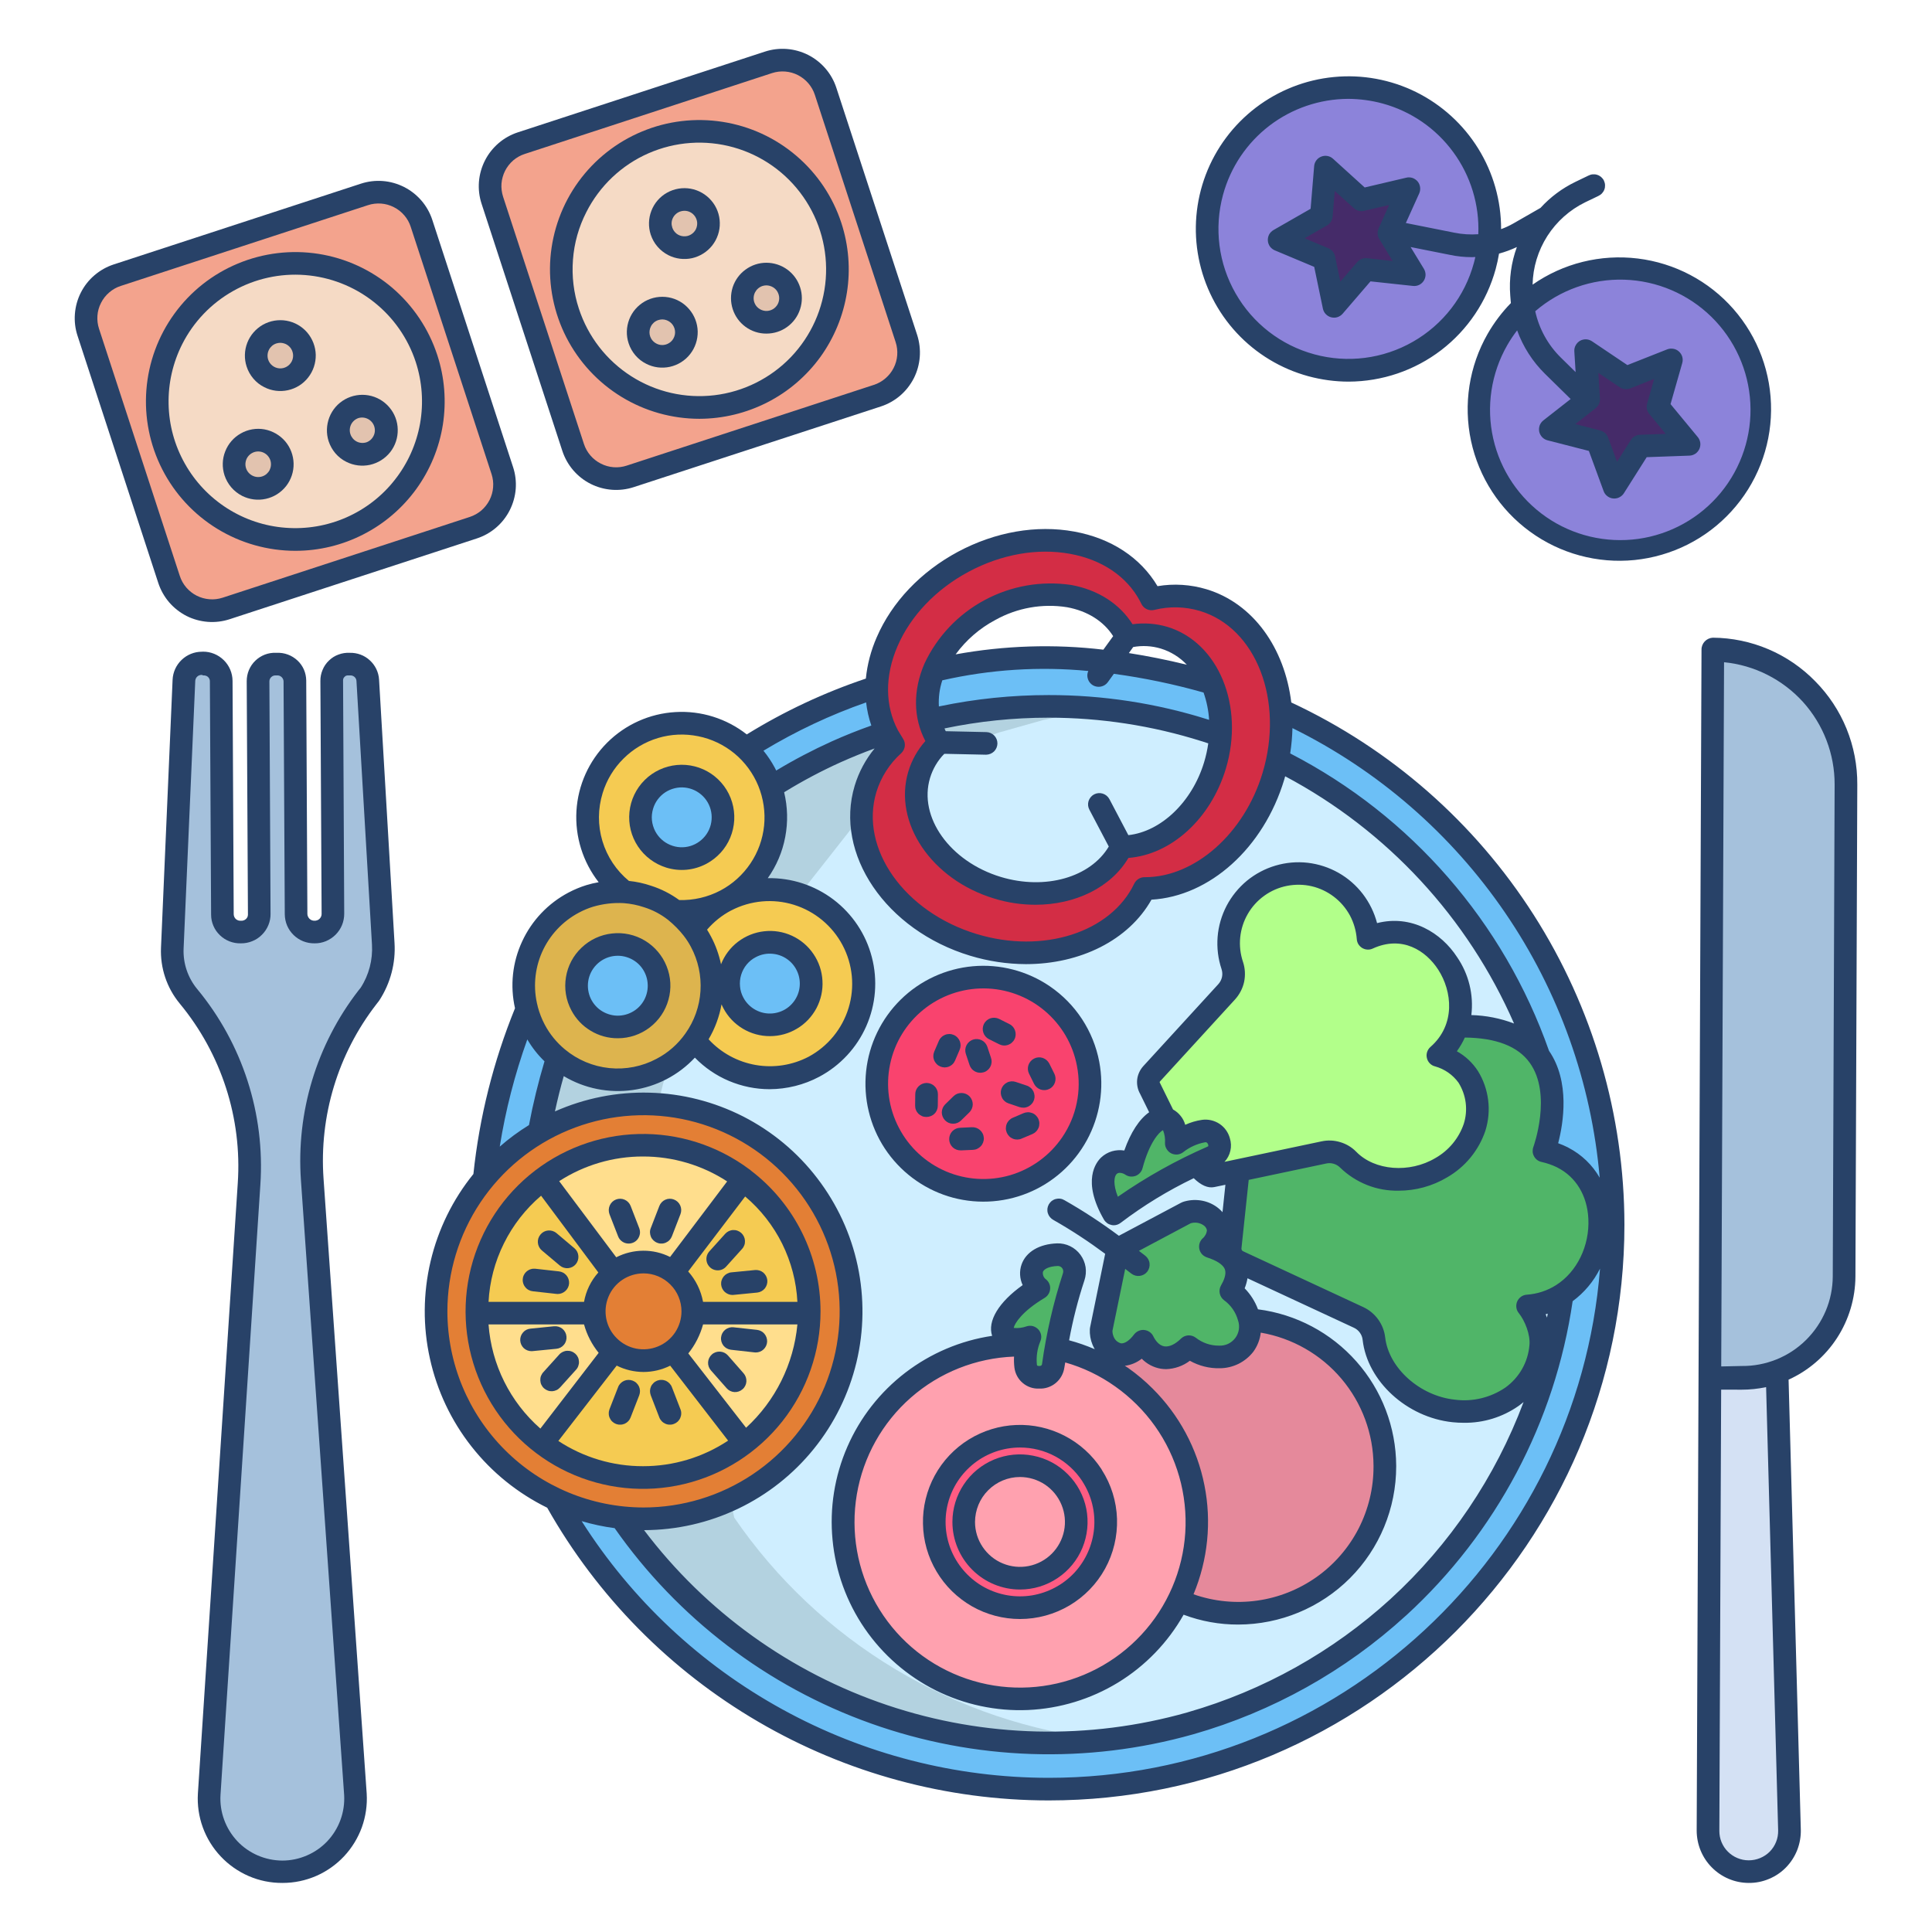 <svg width="30" height="30" viewBox="0 0 30 30" fill="none" xmlns="http://www.w3.org/2000/svg">
<path d="M19.887 11.025L18.82 10.608C18.294 10.454 17.758 10.343 17.214 10.276C16.294 10.164 15.376 10.195 14.499 10.415H14.498L13.615 10.666H13.615C12.898 10.895 12.214 11.216 11.58 11.62L8.18 15.672C7.833 16.51 7.611 17.394 7.521 18.297L8.623 23.279C9.297 24.491 10.25 25.525 11.403 26.297C12.555 27.07 13.875 27.557 15.252 27.72C16.63 27.883 18.026 27.716 19.327 27.234C20.628 26.752 21.796 25.968 22.735 24.947C23.674 23.926 24.357 22.696 24.728 21.36C25.099 20.023 25.147 18.617 24.869 17.258C24.591 15.899 23.994 14.625 23.128 13.542C22.262 12.458 21.151 11.596 19.887 11.025Z" fill="#6CBFF6"/>
<path d="M23.894 16.396C23.2 14.389 21.743 12.736 19.838 11.796L18.95 11.422C18.872 11.394 18.793 11.368 18.714 11.343H18.713C17.389 10.927 15.981 10.857 14.622 11.14H14.621C14.558 11.154 14.495 11.168 14.432 11.183L13.762 11.372C13.132 11.58 12.53 11.865 11.97 12.222H11.97L8.66 16.43C8.659 16.429 8.657 16.428 8.656 16.427C8.537 16.804 8.442 17.189 8.371 17.578V17.579L9.643 23.565C10.598 24.956 11.964 26.012 13.551 26.585C15.137 27.158 16.863 27.219 18.486 26.759L18.487 26.759L18.487 26.759L18.487 26.759L18.488 26.759C19.687 26.417 20.791 25.8 21.711 24.959C21.711 24.958 21.711 24.958 21.712 24.958C21.712 24.958 21.712 24.958 21.712 24.958C23.103 23.688 24.004 21.97 24.257 20.104L23.894 16.396Z" fill="#CFEEFF"/>
<path d="M11.401 23.565L10.129 17.579V17.578C10.2 17.189 10.295 16.804 10.414 16.427C10.415 16.428 10.417 16.429 10.418 16.43L13.727 12.222H13.728C14.288 11.865 14.89 11.58 15.52 11.372L16.19 11.183C16.253 11.168 16.316 11.154 16.379 11.14H16.38C16.635 11.087 16.895 11.046 17.159 11.017C16.312 10.925 15.456 10.966 14.622 11.14H14.621C14.558 11.154 14.495 11.168 14.432 11.183L13.762 11.372C13.132 11.58 12.53 11.865 11.97 12.222H11.97L8.66 16.43C8.659 16.429 8.657 16.428 8.656 16.427C8.537 16.804 8.442 17.189 8.371 17.578V17.579L9.643 23.565C10.382 24.645 11.373 25.527 12.53 26.137C13.687 26.747 14.975 27.065 16.283 27.064C16.577 27.064 16.871 27.048 17.164 27.016C16.011 26.89 14.9 26.517 13.905 25.921C12.91 25.325 12.056 24.522 11.401 23.565Z" fill="#B3D2E0"/>
<path d="M7.8 7.307C7.858 7.484 7.843 7.677 7.758 7.843C7.674 8.01 7.527 8.136 7.35 8.194L3.512 9.448C3.424 9.476 3.331 9.488 3.239 9.481C3.147 9.473 3.057 9.448 2.975 9.407C2.893 9.365 2.819 9.307 2.759 9.237C2.699 9.167 2.654 9.086 2.625 8.998L1.37 5.16C1.313 4.983 1.328 4.79 1.412 4.623C1.496 4.457 1.643 4.331 1.82 4.273L5.659 3.019C5.836 2.961 6.029 2.976 6.195 3.06C6.362 3.145 6.488 3.292 6.545 3.469L7.8 7.307Z" fill="#F3A38D"/>
<path d="M14.074 5.256C14.132 5.434 14.117 5.627 14.033 5.793C13.948 5.96 13.802 6.086 13.624 6.144L9.786 7.397C9.609 7.455 9.416 7.441 9.25 7.356C9.083 7.272 8.957 7.125 8.899 6.947L7.645 3.11C7.587 2.932 7.602 2.739 7.687 2.573C7.771 2.406 7.918 2.28 8.095 2.222L11.933 0.969C12.111 0.911 12.304 0.925 12.47 1.01C12.636 1.094 12.762 1.241 12.82 1.419L14.074 5.256Z" fill="#F3A38D"/>
<path d="M12.897 3.517C13.029 3.92 13.038 4.353 12.923 4.762C12.809 5.17 12.576 5.535 12.254 5.811C11.932 6.087 11.535 6.261 11.114 6.311C10.694 6.362 10.267 6.286 9.889 6.094C9.511 5.902 9.198 5.602 8.991 5.233C8.783 4.863 8.69 4.44 8.722 4.018C8.755 3.595 8.912 3.191 9.174 2.858C9.436 2.525 9.791 2.277 10.194 2.145C10.462 2.058 10.744 2.024 11.025 2.045C11.305 2.067 11.579 2.144 11.83 2.271C12.081 2.399 12.304 2.574 12.488 2.788C12.671 3.002 12.81 3.25 12.897 3.517Z" fill="#F5DAC5"/>
<path d="M6.623 5.568C6.755 5.971 6.764 6.404 6.649 6.812C6.535 7.22 6.302 7.585 5.98 7.861C5.658 8.137 5.262 8.311 4.841 8.362C4.42 8.412 3.993 8.337 3.615 8.145C3.237 7.953 2.925 7.654 2.717 7.284C2.509 6.915 2.415 6.492 2.448 6.069C2.48 5.646 2.638 5.243 2.9 4.909C3.161 4.576 3.516 4.328 3.919 4.196C4.46 4.019 5.048 4.065 5.555 4.322C6.062 4.579 6.446 5.027 6.623 5.568Z" fill="#F5DAC5"/>
<path d="M10.639 5.043C10.662 5.113 10.664 5.188 10.644 5.26C10.624 5.331 10.583 5.395 10.527 5.443C10.471 5.491 10.402 5.521 10.328 5.53C10.255 5.539 10.18 5.526 10.114 5.492C10.048 5.459 9.994 5.406 9.958 5.342C9.921 5.277 9.905 5.204 9.911 5.13C9.916 5.056 9.944 4.986 9.989 4.928C10.035 4.869 10.097 4.826 10.167 4.803C10.214 4.788 10.263 4.781 10.312 4.785C10.361 4.789 10.409 4.802 10.453 4.825C10.497 4.847 10.536 4.878 10.568 4.915C10.6 4.952 10.624 4.996 10.639 5.043Z" fill="#E2C3AF"/>
<path d="M18.69 17.563C18.923 17.529 19.04 17.865 18.826 17.964C18.744 18.001 18.662 18.04 18.578 18.08C18.124 18.289 17.693 18.547 17.294 18.85C16.907 18.181 17.283 17.904 17.571 18.094C17.706 17.59 17.931 17.351 18.088 17.37C18.195 17.382 18.27 17.511 18.265 17.752C18.389 17.654 18.535 17.589 18.69 17.563Z" fill="#50B568"/>
<path d="M22.799 16.721C23.107 17.236 22.893 17.826 22.379 18.132C21.926 18.402 21.29 18.371 20.935 18.008C20.887 17.959 20.827 17.922 20.761 17.903C20.694 17.883 20.625 17.88 20.557 17.895L19.228 18.175L18.819 18.261C18.757 18.274 18.645 18.162 18.578 18.08C18.662 18.04 18.744 18.001 18.826 17.964C19.04 17.865 18.923 17.529 18.69 17.563C18.535 17.589 18.389 17.654 18.265 17.752C18.27 17.511 18.195 17.382 18.088 17.37L17.858 16.901C17.837 16.866 17.828 16.825 17.832 16.784C17.836 16.744 17.854 16.705 17.882 16.675L19.048 15.401C19.098 15.347 19.132 15.28 19.147 15.208C19.162 15.136 19.158 15.061 19.134 14.991C19.085 14.845 19.068 14.691 19.083 14.537C19.099 14.384 19.147 14.236 19.224 14.103C19.301 13.97 19.405 13.854 19.53 13.765C19.656 13.675 19.798 13.613 19.949 13.583C20.1 13.553 20.256 13.555 20.406 13.59C20.556 13.624 20.697 13.691 20.819 13.784C20.942 13.877 21.043 13.995 21.116 14.131C21.189 14.266 21.232 14.416 21.243 14.569C22.127 14.163 22.881 15.152 22.628 15.936C22.572 16.112 22.468 16.268 22.328 16.389C22.519 16.44 22.686 16.558 22.799 16.721Z" fill="#B2FF8A"/>
<path d="M17.36 19.397L18.421 18.831C18.482 18.811 18.546 18.804 18.609 18.813C18.672 18.821 18.732 18.844 18.785 18.88C18.939 18.988 18.978 19.175 18.795 19.357C19.197 19.485 19.302 19.721 19.113 20.048C19.26 20.157 19.363 20.315 19.402 20.494C19.417 20.561 19.417 20.631 19.403 20.698C19.389 20.765 19.361 20.828 19.321 20.883C19.141 21.122 18.756 21.134 18.461 20.912C18.203 21.168 17.904 21.137 17.75 20.827C17.504 21.153 17.228 21.055 17.128 20.814C17.106 20.761 17.096 20.703 17.099 20.645L17.355 19.399L17.36 19.397Z" fill="#50B568"/>
<path d="M10.451 19.75C10.579 19.846 10.675 19.98 10.723 20.134C10.771 20.287 10.769 20.451 10.719 20.604C10.668 20.756 10.571 20.889 10.44 20.983C10.31 21.077 10.153 21.128 9.993 21.128C9.871 21.128 9.752 21.099 9.644 21.044C9.536 20.988 9.443 20.909 9.372 20.81C9.301 20.712 9.255 20.598 9.236 20.478C9.218 20.358 9.228 20.236 9.266 20.121C9.305 20.006 9.37 19.902 9.456 19.817C9.543 19.732 9.648 19.669 9.764 19.632C9.879 19.596 10.002 19.588 10.121 19.608C10.241 19.629 10.354 19.677 10.451 19.75Z" fill="#E37F35"/>
<path d="M24.264 17.973C25.074 18.384 24.995 19.636 24.257 20.104C24.096 20.206 23.911 20.266 23.721 20.279C23.839 20.426 23.946 20.691 23.924 20.907C23.852 21.587 23.253 21.981 22.573 21.909C21.966 21.846 21.4 21.37 21.334 20.786C21.326 20.716 21.3 20.649 21.259 20.591C21.218 20.534 21.162 20.488 21.098 20.458L19.227 19.588C19.186 19.569 19.152 19.538 19.13 19.498C19.108 19.459 19.098 19.413 19.103 19.368L19.228 18.175L20.557 17.895C20.624 17.88 20.694 17.883 20.761 17.903C20.826 17.922 20.887 17.959 20.935 18.008C21.289 18.371 21.926 18.402 22.379 18.132C22.893 17.826 23.106 17.236 22.799 16.721C22.686 16.558 22.519 16.44 22.328 16.389C22.468 16.268 22.572 16.112 22.628 15.936C23.311 15.917 23.691 16.117 23.894 16.396C24.311 16.969 23.975 17.872 23.975 17.872C24.075 17.893 24.172 17.927 24.264 17.973V17.973Z" fill="#50B568"/>
<path d="M15.838 24.506C16.321 24.506 16.712 24.115 16.712 23.633C16.712 23.15 16.321 22.759 15.838 22.759C15.356 22.759 14.965 23.15 14.965 23.633C14.965 24.115 15.356 24.506 15.838 24.506Z" fill="#FFA1AF"/>
<path d="M16.201 15.459C16.472 15.644 16.682 15.904 16.805 16.208C16.927 16.511 16.957 16.844 16.89 17.165C16.824 17.486 16.663 17.779 16.43 18.009C16.196 18.238 15.9 18.393 15.578 18.454C15.257 18.515 14.924 18.48 14.623 18.352C14.321 18.224 14.065 18.009 13.885 17.735C13.706 17.462 13.611 17.141 13.614 16.813C13.617 16.486 13.717 16.166 13.901 15.896C14.149 15.533 14.53 15.283 14.961 15.202C15.392 15.12 15.838 15.213 16.201 15.459Z" fill="#F9436E"/>
<path d="M16.422 19.483C16.463 19.482 16.504 19.491 16.542 19.51C16.579 19.528 16.611 19.555 16.636 19.589C16.66 19.622 16.677 19.661 16.683 19.703C16.689 19.744 16.686 19.786 16.672 19.825C16.552 20.191 16.461 20.564 16.399 20.944C16.382 21.037 16.367 21.129 16.353 21.22C16.315 21.462 15.96 21.466 15.927 21.223C15.914 21.111 15.922 20.998 15.951 20.889C15.962 20.846 15.976 20.804 15.993 20.763C15.418 20.937 15.381 20.45 16.131 20.002C15.919 19.819 15.987 19.496 16.422 19.483Z" fill="#50B568"/>
<path d="M13.245 14.589C13.417 14.914 13.461 15.291 13.367 15.647C13.273 16.002 13.048 16.309 12.738 16.506C12.427 16.703 12.054 16.776 11.692 16.71C11.331 16.644 11.007 16.444 10.787 16.15C10.942 15.929 11.034 15.669 11.051 15.4C11.068 15.13 11.011 14.861 10.884 14.622C10.848 14.555 10.807 14.49 10.761 14.429C10.905 14.226 11.099 14.062 11.325 13.955C11.55 13.847 11.799 13.799 12.048 13.815C12.297 13.831 12.537 13.911 12.747 14.046C12.957 14.181 13.128 14.368 13.245 14.589ZM12.254 15.839C12.366 15.78 12.458 15.688 12.518 15.577C12.578 15.466 12.604 15.339 12.592 15.213C12.58 15.086 12.531 14.967 12.451 14.868C12.371 14.77 12.264 14.698 12.142 14.661C12.021 14.623 11.892 14.623 11.771 14.659C11.649 14.696 11.541 14.767 11.46 14.865C11.38 14.963 11.33 15.082 11.317 15.208C11.304 15.334 11.329 15.461 11.388 15.573C11.428 15.647 11.481 15.713 11.546 15.767C11.611 15.82 11.686 15.861 11.766 15.886C11.847 15.91 11.931 15.919 12.015 15.911C12.099 15.903 12.18 15.879 12.254 15.839Z" fill="#F5CB52"/>
<path d="M9.533 20.974L9.533 20.974L8.418 22.413C8.102 22.173 7.846 21.862 7.67 21.507C7.494 21.151 7.403 20.759 7.403 20.363H9.227C9.227 20.481 9.255 20.598 9.308 20.704C9.361 20.81 9.438 20.903 9.533 20.974Z" fill="#FFDE8D"/>
<path d="M15.838 24.964C16.078 24.964 16.313 24.9 16.518 24.777C16.724 24.655 16.893 24.48 17.008 24.27C17.122 24.059 17.178 23.822 17.169 23.583C17.16 23.344 17.086 23.112 16.956 22.911V22.91C16.831 22.716 16.657 22.558 16.453 22.451C16.248 22.345 16.019 22.294 15.788 22.302C15.557 22.311 15.333 22.38 15.137 22.501C14.941 22.623 14.78 22.793 14.669 22.996C14.559 23.199 14.503 23.427 14.508 23.658C14.512 23.889 14.576 24.114 14.694 24.313C14.812 24.511 14.979 24.675 15.18 24.79C15.381 24.904 15.608 24.964 15.838 24.964ZM18.584 23.633C18.584 24.176 18.422 24.706 18.121 25.158C17.819 25.609 17.39 25.961 16.889 26.169C16.387 26.377 15.835 26.431 15.302 26.325C14.77 26.219 14.281 25.957 13.897 25.573C13.513 25.189 13.251 24.7 13.146 24.168C13.04 23.635 13.094 23.083 13.302 22.581C13.51 22.08 13.862 21.651 14.313 21.349C14.765 21.048 15.296 20.887 15.838 20.887C15.876 20.887 15.914 20.887 15.951 20.889C15.922 20.998 15.914 21.111 15.927 21.223C15.96 21.466 16.315 21.462 16.353 21.22C16.367 21.129 16.382 21.037 16.399 20.944C17.016 21.073 17.57 21.411 17.968 21.901C18.366 22.39 18.583 23.002 18.584 23.633Z" fill="#FFA1AF"/>
<path d="M4.365 7.093C4.388 7.163 4.389 7.239 4.369 7.31C4.349 7.381 4.309 7.445 4.252 7.493C4.196 7.541 4.127 7.572 4.053 7.58C3.98 7.589 3.905 7.576 3.839 7.542C3.773 7.509 3.719 7.457 3.683 7.392C3.646 7.328 3.63 7.254 3.636 7.18C3.642 7.106 3.669 7.036 3.715 6.978C3.761 6.919 3.823 6.876 3.893 6.853C3.987 6.822 4.09 6.83 4.178 6.875C4.267 6.92 4.334 6.998 4.365 7.093Z" fill="#E2C3AF"/>
<path d="M15.838 24.964C15.608 24.964 15.381 24.904 15.18 24.79C14.98 24.675 14.812 24.511 14.694 24.313C14.576 24.114 14.512 23.889 14.508 23.658C14.503 23.427 14.559 23.199 14.669 22.996C14.78 22.794 14.941 22.623 15.137 22.501C15.333 22.38 15.558 22.311 15.788 22.302C16.019 22.294 16.248 22.345 16.453 22.451C16.657 22.558 16.831 22.716 16.956 22.91V22.911C17.096 23.125 17.17 23.376 17.17 23.633C17.17 23.808 17.136 23.981 17.069 24.142C17.002 24.304 16.904 24.451 16.78 24.574C16.657 24.698 16.51 24.796 16.348 24.863C16.186 24.93 16.013 24.964 15.838 24.964ZM16.712 23.633C16.712 23.46 16.661 23.291 16.565 23.147C16.469 23.004 16.332 22.892 16.173 22.826C16.013 22.759 15.838 22.742 15.668 22.776C15.499 22.809 15.343 22.893 15.221 23.015C15.098 23.137 15.015 23.293 14.982 23.462C14.948 23.632 14.965 23.807 15.031 23.967C15.098 24.127 15.209 24.263 15.353 24.359C15.497 24.455 15.666 24.506 15.838 24.506C16.07 24.506 16.292 24.414 16.456 24.25C16.62 24.086 16.712 23.864 16.712 23.633Z" fill="#FF5C83"/>
<path d="M10.451 20.976L11.558 22.408C11.108 22.754 10.556 22.942 9.988 22.943C9.421 22.944 8.869 22.758 8.418 22.413L9.533 20.974L9.533 20.974C9.665 21.073 9.826 21.127 9.992 21.128C10.157 21.128 10.318 21.075 10.451 20.975V20.976Z" fill="#F5CB52"/>
<path d="M5.982 6.564C6.005 6.635 6.007 6.71 5.987 6.782C5.967 6.853 5.926 6.917 5.87 6.965C5.814 7.013 5.745 7.044 5.671 7.052C5.598 7.061 5.523 7.048 5.457 7.015C5.391 6.981 5.336 6.929 5.3 6.864C5.264 6.8 5.248 6.726 5.253 6.652C5.259 6.578 5.286 6.508 5.332 6.45C5.378 6.392 5.44 6.348 5.51 6.325C5.604 6.294 5.707 6.302 5.795 6.347C5.884 6.392 5.951 6.47 5.982 6.564Z" fill="#E2C3AF"/>
<path d="M10.983 3.355C11.006 3.425 11.007 3.501 10.987 3.572C10.967 3.644 10.927 3.707 10.87 3.755C10.814 3.804 10.745 3.834 10.671 3.843C10.598 3.852 10.524 3.838 10.458 3.805C10.392 3.771 10.337 3.719 10.301 3.654C10.265 3.59 10.248 3.516 10.254 3.442C10.26 3.368 10.287 3.298 10.333 3.24C10.379 3.182 10.441 3.138 10.511 3.115C10.605 3.085 10.708 3.093 10.797 3.138C10.885 3.183 10.952 3.261 10.983 3.355Z" fill="#E2C3AF"/>
<path d="M4.709 5.405C4.732 5.476 4.733 5.551 4.714 5.623C4.694 5.694 4.653 5.758 4.597 5.806C4.541 5.854 4.471 5.885 4.398 5.894C4.324 5.903 4.25 5.89 4.184 5.856C4.118 5.823 4.063 5.77 4.027 5.706C3.99 5.641 3.974 5.567 3.979 5.494C3.985 5.42 4.012 5.349 4.058 5.291C4.104 5.233 4.166 5.189 4.236 5.166C4.331 5.135 4.433 5.143 4.522 5.188C4.61 5.233 4.678 5.311 4.709 5.405Z" fill="#E2C3AF"/>
<path d="M27.787 28.419C27.789 28.503 27.774 28.587 27.743 28.666C27.712 28.744 27.666 28.816 27.607 28.876C27.548 28.936 27.478 28.984 27.4 29.017C27.322 29.05 27.239 29.067 27.155 29.067H27.152C27.069 29.066 26.987 29.05 26.91 29.018C26.834 28.986 26.764 28.939 26.706 28.88C26.647 28.821 26.601 28.751 26.57 28.674C26.538 28.597 26.522 28.515 26.523 28.432L26.551 21.401H26.553L27.042 21.403C27.23 21.404 27.417 21.371 27.594 21.306L27.787 28.419Z" fill="#D4E1F4"/>
<path d="M12.257 4.514C12.28 4.584 12.281 4.66 12.261 4.731C12.241 4.802 12.2 4.866 12.144 4.914C12.088 4.962 12.019 4.993 11.945 5.002C11.872 5.01 11.797 4.997 11.732 4.964C11.666 4.93 11.611 4.878 11.575 4.813C11.539 4.749 11.522 4.675 11.528 4.601C11.534 4.528 11.561 4.457 11.607 4.399C11.652 4.341 11.714 4.297 11.784 4.274C11.831 4.259 11.88 4.253 11.93 4.257C11.979 4.261 12.026 4.274 12.07 4.296C12.114 4.319 12.153 4.349 12.185 4.387C12.217 4.424 12.241 4.467 12.257 4.514Z" fill="#E2C3AF"/>
<path d="M23.119 3.793C23.063 4.312 22.823 4.794 22.442 5.152C22.062 5.51 21.566 5.721 21.044 5.746C20.523 5.772 20.009 5.61 19.596 5.29C19.183 4.971 18.897 4.514 18.79 4.003C18.683 3.492 18.763 2.959 19.014 2.501C19.265 2.043 19.671 1.689 20.159 1.504C20.648 1.318 21.186 1.313 21.678 1.489C22.17 1.665 22.583 2.011 22.842 2.464C23.073 2.867 23.17 3.332 23.119 3.793Z" fill="#8C83DA"/>
<path d="M26.596 10.099C26.869 10.1 27.139 10.155 27.39 10.26C27.642 10.365 27.87 10.519 28.062 10.712C28.254 10.906 28.406 11.135 28.509 11.387C28.613 11.639 28.665 11.91 28.664 12.182L28.635 19.822C28.634 20.03 28.592 20.236 28.512 20.429C28.431 20.621 28.314 20.796 28.166 20.942C28.018 21.089 27.843 21.206 27.65 21.285C27.457 21.364 27.25 21.404 27.042 21.403L26.553 21.401H26.551L26.596 10.099Z" fill="#A5C1DC"/>
<path d="M11.542 18.305L10.451 19.749V19.75C10.317 19.649 10.154 19.596 9.987 19.597C9.82 19.599 9.658 19.655 9.526 19.757L9.525 19.757L8.433 18.3C8.881 17.963 9.427 17.781 9.988 17.782C10.549 17.783 11.095 17.967 11.542 18.305Z" fill="#FFDE8D"/>
<path d="M9.695 13.849C9.817 13.857 9.938 13.881 10.055 13.92C10.211 13.969 10.357 14.047 10.486 14.149L10.486 14.149C10.588 14.232 10.68 14.326 10.761 14.429C10.807 14.49 10.848 14.555 10.884 14.622C11.011 14.861 11.069 15.13 11.051 15.4C11.034 15.669 10.943 15.929 10.787 16.15C10.655 16.337 10.48 16.49 10.277 16.597C10.022 16.732 9.731 16.789 9.443 16.759C9.156 16.73 8.883 16.615 8.66 16.43C8.659 16.429 8.657 16.428 8.656 16.427C8.422 16.231 8.256 15.967 8.18 15.672V15.671C8.097 15.354 8.124 15.017 8.257 14.717C8.389 14.416 8.619 14.169 8.909 14.016C8.989 13.973 9.072 13.938 9.158 13.911C9.332 13.86 9.513 13.839 9.694 13.849H9.695ZM9.894 15.872C10.005 15.812 10.097 15.721 10.158 15.61C10.218 15.498 10.243 15.371 10.231 15.245C10.219 15.119 10.17 14.999 10.09 14.901C10.01 14.803 9.903 14.731 9.782 14.694C9.661 14.656 9.531 14.656 9.41 14.692C9.288 14.729 9.181 14.8 9.1 14.898C9.019 14.995 8.969 15.115 8.956 15.241C8.943 15.367 8.968 15.494 9.028 15.606C9.067 15.68 9.121 15.746 9.185 15.8C9.25 15.853 9.325 15.893 9.405 15.918C9.486 15.943 9.57 15.952 9.654 15.944C9.738 15.936 9.819 15.911 9.894 15.872Z" fill="#DDB44E"/>
<path d="M12.52 14.973C12.58 15.085 12.604 15.212 12.592 15.338C12.579 15.464 12.529 15.584 12.448 15.681C12.367 15.779 12.259 15.85 12.138 15.887C12.017 15.923 11.887 15.923 11.766 15.885C11.645 15.848 11.538 15.776 11.458 15.678C11.378 15.579 11.329 15.46 11.317 15.334C11.305 15.207 11.33 15.081 11.39 14.969C11.45 14.858 11.542 14.766 11.654 14.707C11.729 14.668 11.81 14.643 11.894 14.635C11.977 14.627 12.062 14.636 12.142 14.661C12.223 14.685 12.298 14.726 12.363 14.779C12.427 14.833 12.481 14.899 12.52 14.973Z" fill="#6CBFF6"/>
<path d="M10.16 15.006C10.219 15.118 10.244 15.245 10.231 15.371C10.218 15.497 10.168 15.616 10.087 15.714C10.007 15.812 9.899 15.883 9.777 15.919C9.656 15.956 9.527 15.955 9.405 15.918C9.284 15.881 9.177 15.809 9.097 15.71C9.017 15.612 8.968 15.493 8.956 15.366C8.944 15.24 8.97 15.113 9.03 15.002C9.09 14.89 9.182 14.799 9.294 14.74C9.368 14.7 9.449 14.676 9.533 14.668C9.617 14.66 9.701 14.669 9.782 14.694C9.862 14.718 9.937 14.758 10.002 14.812C10.066 14.866 10.12 14.931 10.16 15.006Z" fill="#6CBFF6"/>
<path d="M10.758 20.363H12.565C12.565 20.758 12.474 21.148 12.3 21.503C12.125 21.857 11.871 22.167 11.558 22.408L10.451 20.976V20.975C10.546 20.904 10.624 20.812 10.677 20.705C10.73 20.599 10.758 20.482 10.758 20.363Z" fill="#FFDE8D"/>
<path d="M11.542 18.305C11.078 17.954 10.509 17.77 9.927 17.783C9.346 17.796 8.786 18.005 8.338 18.376C7.89 18.747 7.581 19.259 7.46 19.828C7.34 20.398 7.415 20.991 7.674 21.512C7.933 22.032 8.361 22.451 8.887 22.698C9.414 22.945 10.008 23.008 10.575 22.875C11.141 22.741 11.646 22.421 12.007 21.965C12.368 21.509 12.565 20.944 12.565 20.363C12.566 19.964 12.474 19.57 12.296 19.213C12.119 18.856 11.86 18.545 11.542 18.305ZM9.993 17.141C10.847 17.141 11.666 17.48 12.271 18.085C12.875 18.689 13.214 19.508 13.214 20.363C13.214 21.217 12.875 22.036 12.271 22.64C11.666 23.245 10.847 23.584 9.993 23.584C9.876 23.584 9.759 23.578 9.643 23.565C9.064 23.502 8.512 23.283 8.047 22.931C7.583 22.579 7.222 22.107 7.004 21.566C6.787 21.026 6.72 20.436 6.811 19.86C6.902 19.284 7.147 18.744 7.521 18.297C7.823 17.935 8.201 17.644 8.628 17.444C9.055 17.244 9.521 17.141 9.993 17.141Z" fill="#E37F35"/>
<path d="M11.152 12.391C11.211 12.503 11.236 12.63 11.223 12.756C11.211 12.883 11.161 13.002 11.08 13.1C10.999 13.197 10.891 13.269 10.77 13.305C10.649 13.341 10.519 13.341 10.398 13.304C10.277 13.267 10.17 13.194 10.089 13.096C10.009 12.998 9.96 12.878 9.948 12.752C9.936 12.626 9.962 12.499 10.022 12.387C10.082 12.276 10.174 12.185 10.286 12.125C10.361 12.086 10.442 12.062 10.526 12.053C10.609 12.046 10.694 12.054 10.774 12.079C10.855 12.104 10.93 12.144 10.994 12.197C11.059 12.251 11.113 12.317 11.152 12.391Z" fill="#6CBFF6"/>
<path d="M14.586 11.528L14.589 11.532C14.441 11.666 14.332 11.838 14.273 12.028C14.061 12.731 14.606 13.518 15.489 13.785C16.306 14.032 17.127 13.749 17.415 13.15C18.027 13.153 18.636 12.645 18.865 11.888C18.911 11.736 18.94 11.58 18.95 11.422C18.971 11.145 18.927 10.866 18.82 10.608C18.674 10.266 18.416 10.005 18.076 9.903C17.887 9.846 17.686 9.842 17.494 9.889L17.476 9.854C17.129 9.206 16.188 9.035 15.374 9.471C14.981 9.674 14.671 10.007 14.498 10.415C14.397 10.657 14.374 10.926 14.432 11.183C14.454 11.27 14.486 11.354 14.528 11.433L14.586 11.528ZM19.887 11.025C19.907 11.283 19.891 11.543 19.838 11.796C19.82 11.883 19.799 11.97 19.773 12.056C19.457 13.1 18.616 13.801 17.772 13.796C17.375 14.623 16.243 15.013 15.117 14.672C13.897 14.304 13.147 13.219 13.44 12.25C13.52 11.987 13.671 11.75 13.875 11.566L13.792 11.429C13.782 11.411 13.772 11.391 13.762 11.372C13.658 11.152 13.607 10.91 13.615 10.666C13.634 9.934 14.134 9.165 14.958 8.723C16.081 8.122 17.378 8.358 17.857 9.251L17.882 9.3C18.146 9.234 18.423 9.24 18.684 9.318C19.375 9.527 19.82 10.209 19.887 11.025Z" fill="#D32D45"/>
<path d="M12.565 20.363H10.758C10.758 20.244 10.73 20.126 10.677 20.02C10.624 19.913 10.546 19.821 10.451 19.75V19.749L11.542 18.305C11.86 18.546 12.118 18.857 12.296 19.213C12.473 19.57 12.565 19.964 12.565 20.363Z" fill="#F5CB52"/>
<path d="M11.97 12.222C12.047 12.449 12.067 12.693 12.027 12.93C11.988 13.167 11.89 13.391 11.744 13.582C11.597 13.773 11.405 13.924 11.186 14.023C10.967 14.122 10.727 14.165 10.486 14.149L10.486 14.149C10.357 14.047 10.211 13.969 10.055 13.92C9.938 13.881 9.817 13.857 9.695 13.849H9.694C9.514 13.71 9.368 13.53 9.269 13.325C9.171 13.119 9.121 12.893 9.125 12.665C9.13 12.437 9.187 12.213 9.293 12.012C9.399 11.81 9.551 11.636 9.736 11.503C9.922 11.37 10.136 11.283 10.361 11.248C10.586 11.213 10.817 11.231 11.034 11.301C11.251 11.37 11.448 11.49 11.611 11.65C11.773 11.81 11.896 12.006 11.97 12.222ZM10.886 13.257C10.998 13.198 11.09 13.107 11.15 12.995C11.21 12.884 11.236 12.757 11.224 12.631C11.212 12.505 11.163 12.385 11.083 12.287C11.003 12.188 10.895 12.116 10.774 12.079C10.653 12.042 10.524 12.041 10.402 12.078C10.281 12.114 10.173 12.186 10.092 12.283C10.012 12.381 9.962 12.5 9.949 12.626C9.936 12.752 9.961 12.88 10.02 12.991C10.059 13.066 10.113 13.132 10.178 13.185C10.243 13.239 10.318 13.279 10.398 13.304C10.478 13.329 10.563 13.337 10.647 13.329C10.73 13.321 10.812 13.297 10.886 13.257Z" fill="#F5CB52"/>
<path d="M9.525 19.757L9.526 19.757C9.433 19.828 9.357 19.92 9.306 20.025C9.254 20.13 9.227 20.245 9.227 20.363H7.403C7.403 19.962 7.496 19.568 7.675 19.21C7.853 18.852 8.113 18.54 8.433 18.3L9.525 19.757Z" fill="#F5CB52"/>
<path d="M23.647 4.771C23.995 4.441 24.443 4.234 24.92 4.183C25.398 4.131 25.879 4.238 26.29 4.487C26.701 4.735 27.019 5.111 27.196 5.558C27.372 6.005 27.397 6.497 27.267 6.959C27.137 7.421 26.859 7.828 26.475 8.117C26.091 8.406 25.624 8.561 25.143 8.559C24.663 8.556 24.197 8.396 23.817 8.103C23.436 7.81 23.162 7.401 23.037 6.937C22.933 6.554 22.934 6.151 23.042 5.769C23.149 5.388 23.358 5.043 23.647 4.771Z" fill="#8C83DA"/>
<path d="M5.951 14.65C5.967 14.927 5.895 15.203 5.745 15.436L5.706 15.485C5.082 16.291 4.777 17.299 4.849 18.316L5.519 27.863C5.528 28.017 5.505 28.172 5.453 28.317C5.4 28.462 5.318 28.595 5.213 28.708C5.107 28.82 4.98 28.91 4.838 28.972C4.696 29.034 4.544 29.066 4.389 29.067H4.383C4.228 29.067 4.074 29.035 3.932 28.973C3.79 28.911 3.661 28.821 3.555 28.708C3.449 28.595 3.367 28.462 3.314 28.316C3.261 28.17 3.239 28.015 3.248 27.86L3.868 18.384C3.937 17.329 3.6 16.287 2.927 15.471C2.764 15.274 2.675 15.025 2.675 14.768C2.675 14.753 2.675 14.737 2.676 14.721L2.856 10.564C2.859 10.492 2.89 10.424 2.942 10.374C2.994 10.324 3.063 10.296 3.135 10.296H3.154C3.228 10.295 3.299 10.325 3.352 10.377C3.405 10.429 3.435 10.5 3.435 10.574L3.454 14.201C3.454 14.238 3.461 14.275 3.476 14.31C3.49 14.345 3.512 14.376 3.538 14.402C3.565 14.429 3.597 14.45 3.631 14.464C3.666 14.478 3.703 14.485 3.741 14.485C3.778 14.485 3.816 14.477 3.85 14.463C3.885 14.448 3.916 14.427 3.943 14.4C3.969 14.374 3.99 14.342 4.004 14.307C4.018 14.273 4.026 14.235 4.025 14.198L4.007 10.572C4.007 10.535 4.014 10.498 4.028 10.464C4.042 10.43 4.062 10.399 4.088 10.373C4.114 10.347 4.145 10.326 4.179 10.311C4.213 10.297 4.249 10.29 4.286 10.29H4.297C4.372 10.29 4.443 10.319 4.496 10.371C4.548 10.423 4.578 10.494 4.579 10.569L4.597 14.195C4.597 14.271 4.628 14.343 4.681 14.397C4.735 14.451 4.808 14.481 4.883 14.481C4.959 14.48 5.032 14.45 5.086 14.397C5.139 14.343 5.169 14.27 5.169 14.194V14.192L5.151 10.566C5.151 10.529 5.158 10.492 5.172 10.458C5.186 10.424 5.206 10.393 5.232 10.367C5.258 10.341 5.289 10.32 5.323 10.306C5.357 10.291 5.393 10.284 5.43 10.284H5.431C5.503 10.284 5.571 10.311 5.623 10.361C5.675 10.41 5.707 10.477 5.711 10.548L5.951 14.65Z" fill="#A5C1DC"/>
<path d="M21.567 3.619L21.96 4.266L21.208 4.184L20.714 4.757L20.559 4.017L19.862 3.725L20.518 3.349L20.581 2.595L21.141 3.103L21.877 2.93L21.579 3.592L21.567 3.619Z" fill="#452B69"/>
<path d="M25.745 6.316L26.227 6.899L25.471 6.927L25.066 7.565L24.806 6.855L24.073 6.667L24.655 6.21L24.669 6.2L24.622 5.445L25.249 5.867L25.952 5.589L25.745 6.316Z" fill="#452B69"/>
<path d="M21.513 22.76V22.77C21.513 23.15 21.418 23.525 21.236 23.859C21.054 24.194 20.791 24.477 20.472 24.684C20.152 24.891 19.786 25.015 19.407 25.044C19.027 25.073 18.646 25.007 18.299 24.851C18.589 24.264 18.66 23.592 18.499 22.957C18.337 22.322 17.954 21.765 17.419 21.387C17.394 21.37 17.369 21.353 17.345 21.337C17.446 21.25 17.579 21.087 17.75 20.827C17.904 21.137 18.203 21.168 18.461 20.912C18.756 21.134 19.141 21.122 19.321 20.883C19.361 20.828 19.389 20.765 19.403 20.698C19.417 20.631 19.417 20.561 19.402 20.494C19.974 20.537 20.51 20.794 20.901 21.214C21.292 21.634 21.511 22.186 21.513 22.76Z" fill="#E5899B"/>
<path d="M10.346 13.472C10.449 13.504 10.557 13.515 10.663 13.505C10.77 13.495 10.874 13.463 10.969 13.413C11.135 13.324 11.267 13.181 11.339 13.007C11.412 12.832 11.422 12.638 11.368 12.457C11.314 12.276 11.199 12.12 11.042 12.014C10.886 11.909 10.697 11.861 10.509 11.879C10.321 11.897 10.145 11.979 10.011 12.112C9.877 12.245 9.793 12.421 9.774 12.609C9.755 12.797 9.801 12.985 9.906 13.143C10.01 13.3 10.166 13.416 10.346 13.472ZM10.142 12.555C10.173 12.452 10.24 12.363 10.329 12.304C10.419 12.245 10.527 12.218 10.633 12.229C10.741 12.24 10.84 12.288 10.916 12.364C10.992 12.44 11.039 12.541 11.049 12.648C11.059 12.755 11.032 12.862 10.972 12.951C10.912 13.04 10.822 13.106 10.72 13.137C10.617 13.168 10.506 13.162 10.407 13.12C10.307 13.079 10.226 13.004 10.175 12.909C10.147 12.855 10.129 12.796 10.123 12.735C10.117 12.675 10.124 12.613 10.142 12.555Z" fill="#284268"/>
<path d="M9.595 16.122C9.773 16.122 9.947 16.063 10.088 15.955C10.23 15.847 10.333 15.695 10.38 15.523C10.428 15.351 10.418 15.169 10.351 15.003C10.285 14.837 10.166 14.698 10.014 14.606C9.861 14.514 9.682 14.475 9.504 14.495C9.327 14.514 9.161 14.591 9.032 14.714C8.902 14.836 8.816 14.998 8.788 15.174C8.759 15.35 8.788 15.531 8.872 15.688C8.941 15.82 9.045 15.93 9.173 16.006C9.3 16.083 9.446 16.123 9.595 16.122ZM9.149 15.169C9.178 15.075 9.237 14.991 9.317 14.932C9.397 14.873 9.493 14.841 9.593 14.841C9.639 14.841 9.686 14.848 9.73 14.862C9.818 14.889 9.896 14.941 9.954 15.012C10.012 15.084 10.048 15.171 10.056 15.262C10.065 15.354 10.046 15.446 10.003 15.527C9.959 15.608 9.893 15.674 9.811 15.717C9.73 15.76 9.638 15.778 9.546 15.769C9.455 15.759 9.368 15.723 9.297 15.665C9.226 15.606 9.174 15.528 9.148 15.44C9.122 15.351 9.122 15.257 9.149 15.169Z" fill="#284268"/>
<path d="M15.439 13.953C15.646 14.017 15.862 14.049 16.079 14.049C16.695 14.049 17.25 13.782 17.522 13.322C18.187 13.27 18.798 12.717 19.034 11.939C19.328 10.963 18.922 9.975 18.127 9.734C17.952 9.682 17.767 9.668 17.586 9.693C17.385 9.375 17.05 9.159 16.632 9.083C16.172 9.015 15.701 9.097 15.291 9.317C14.881 9.536 14.553 9.882 14.355 10.304C14.175 10.721 14.18 11.147 14.369 11.507C14.248 11.643 14.158 11.803 14.105 11.978C13.865 12.772 14.463 13.659 15.439 13.953ZM17.596 10.047C17.739 10.021 17.886 10.029 18.025 10.071C18.179 10.118 18.319 10.205 18.429 10.322C18.124 10.247 17.824 10.187 17.529 10.141L17.596 10.047ZM15.457 9.626C15.795 9.438 16.187 9.368 16.569 9.429C16.887 9.487 17.138 9.647 17.285 9.878L17.133 10.088C16.369 9.998 15.596 10.023 14.839 10.161C15.002 9.938 15.213 9.755 15.457 9.626H15.457ZM14.632 10.564C15.375 10.395 16.14 10.346 16.899 10.419C16.881 10.458 16.879 10.503 16.893 10.544C16.906 10.585 16.935 10.62 16.972 10.642C17.01 10.663 17.054 10.67 17.096 10.661C17.139 10.652 17.177 10.628 17.202 10.593L17.296 10.463C17.767 10.527 18.232 10.624 18.689 10.754C18.737 10.891 18.766 11.033 18.775 11.178L18.767 11.175C18.764 11.174 18.762 11.173 18.759 11.173C17.958 10.92 17.123 10.792 16.283 10.793C15.715 10.793 15.148 10.851 14.592 10.967L14.585 10.968C14.583 10.969 14.581 10.969 14.579 10.97C14.571 10.832 14.589 10.695 14.632 10.564V10.564ZM14.442 12.079C14.485 11.938 14.56 11.81 14.663 11.705L15.309 11.719H15.313C15.359 11.718 15.403 11.7 15.436 11.668C15.469 11.635 15.487 11.591 15.488 11.545C15.488 11.499 15.471 11.455 15.439 11.422C15.407 11.389 15.363 11.369 15.317 11.368L14.687 11.354L14.681 11.346C14.675 11.334 14.671 11.322 14.666 11.311C15.197 11.2 15.739 11.144 16.283 11.144C17.089 11.144 17.891 11.267 18.66 11.51C18.663 11.511 18.665 11.511 18.668 11.512C18.7 11.522 18.731 11.533 18.762 11.543C18.748 11.642 18.726 11.741 18.697 11.837C18.51 12.455 18.027 12.913 17.521 12.968L17.227 12.409C17.205 12.368 17.168 12.337 17.123 12.323C17.078 12.309 17.03 12.314 16.989 12.335C16.948 12.357 16.917 12.395 16.903 12.439C16.889 12.484 16.894 12.532 16.916 12.573L17.217 13.145C16.933 13.623 16.231 13.826 15.54 13.617C14.751 13.378 14.258 12.688 14.442 12.079V12.079Z" fill="#284268"/>
<path d="M13.613 9.897C13.524 10.101 13.467 10.316 13.445 10.537C12.798 10.754 12.177 11.045 11.596 11.404C11.281 11.157 10.887 11.033 10.488 11.057C10.088 11.08 9.712 11.249 9.428 11.532C9.145 11.815 8.975 12.191 8.951 12.591C8.927 12.99 9.05 13.384 9.296 13.699C9.232 13.71 9.168 13.725 9.106 13.744C9.009 13.774 8.916 13.813 8.827 13.86C8.511 14.027 8.258 14.293 8.108 14.618C7.957 14.942 7.918 15.307 7.997 15.656C7.662 16.48 7.444 17.346 7.351 18.23C7.03 18.626 6.803 19.09 6.686 19.586C6.569 20.082 6.565 20.599 6.676 21.097C6.786 21.595 7.006 22.061 7.322 22.462C7.637 22.863 8.039 23.187 8.497 23.412C9.276 24.791 10.408 25.938 11.776 26.736C13.144 27.535 14.699 27.956 16.283 27.957C21.213 27.957 25.224 23.947 25.224 19.017C25.222 17.313 24.734 15.646 23.817 14.209C22.901 12.773 21.595 11.628 20.051 10.908C19.949 10.068 19.465 9.371 18.735 9.15C18.489 9.076 18.228 9.059 17.974 9.102C17.71 8.658 17.254 8.358 16.68 8.254C16.094 8.147 15.453 8.259 14.875 8.568C14.297 8.878 13.849 9.35 13.613 9.897ZM13.449 10.907C13.463 11.029 13.49 11.15 13.53 11.266C13.319 11.341 13.114 11.423 12.916 11.512C12.62 11.646 12.331 11.797 12.053 11.965C12.046 11.951 12.04 11.938 12.033 11.925C11.982 11.83 11.923 11.74 11.855 11.657C12.359 11.353 12.893 11.101 13.449 10.907ZM9.358 12.314C9.42 12.112 9.531 11.928 9.681 11.78C9.83 11.631 10.015 11.521 10.217 11.46C10.42 11.399 10.634 11.39 10.841 11.432C11.048 11.473 11.242 11.566 11.405 11.7C11.568 11.835 11.695 12.008 11.775 12.203C11.855 12.399 11.886 12.611 11.865 12.821C11.843 13.032 11.771 13.233 11.652 13.409C11.534 13.584 11.375 13.728 11.188 13.827H11.188C10.991 13.931 10.77 13.982 10.547 13.976C10.414 13.879 10.267 13.804 10.11 13.754C9.999 13.716 9.883 13.691 9.766 13.679C9.57 13.518 9.427 13.302 9.354 13.059C9.281 12.816 9.283 12.557 9.358 12.314L9.358 12.314ZM11.956 16.089C12.104 16.089 12.25 16.049 12.377 15.972C12.505 15.896 12.608 15.786 12.678 15.655C12.747 15.523 12.78 15.376 12.771 15.227C12.763 15.079 12.715 14.936 12.631 14.813C12.548 14.69 12.432 14.592 12.297 14.53C12.162 14.468 12.013 14.444 11.865 14.461C11.718 14.477 11.577 14.534 11.459 14.624C11.341 14.714 11.25 14.835 11.196 14.973C11.164 14.822 11.112 14.676 11.039 14.54C11.02 14.504 11 14.469 10.979 14.436C11.084 14.314 11.21 14.213 11.352 14.138H11.352L11.353 14.138C11.654 13.981 12.005 13.949 12.329 14.05C12.653 14.151 12.924 14.376 13.083 14.676C13.242 14.976 13.276 15.326 13.177 15.651C13.078 15.976 12.855 16.248 12.556 16.409C12.303 16.541 12.014 16.586 11.734 16.537C11.453 16.488 11.196 16.348 11.003 16.138C11.102 15.97 11.17 15.787 11.204 15.595C11.213 15.616 11.222 15.636 11.233 15.656C11.302 15.787 11.407 15.897 11.534 15.973C11.661 16.049 11.807 16.09 11.956 16.089ZM11.737 14.862C11.818 14.819 11.91 14.801 12.002 14.811C12.093 14.82 12.18 14.856 12.251 14.915C12.322 14.973 12.373 15.052 12.4 15.14C12.426 15.228 12.426 15.322 12.399 15.41C12.372 15.498 12.319 15.576 12.248 15.634C12.177 15.692 12.09 15.727 11.998 15.736C11.906 15.745 11.814 15.726 11.733 15.682C11.653 15.639 11.586 15.572 11.543 15.491C11.514 15.437 11.496 15.378 11.491 15.317C11.485 15.256 11.491 15.194 11.509 15.136C11.527 15.078 11.556 15.023 11.595 14.976C11.634 14.929 11.682 14.89 11.737 14.862ZM8.992 14.17C9.062 14.133 9.135 14.102 9.211 14.079C9.365 14.034 9.526 14.015 9.686 14.024C9.793 14.032 9.898 14.053 9.999 14.087C10.135 14.129 10.262 14.196 10.374 14.284C10.465 14.358 10.548 14.442 10.62 14.534C10.621 14.534 10.621 14.535 10.621 14.536C10.662 14.589 10.698 14.645 10.729 14.704C10.841 14.914 10.892 15.151 10.877 15.389C10.862 15.626 10.781 15.854 10.643 16.048C10.527 16.213 10.374 16.348 10.195 16.441C9.97 16.561 9.715 16.611 9.461 16.585C9.208 16.559 8.968 16.458 8.772 16.295C8.643 16.188 8.536 16.057 8.458 15.909C8.412 15.822 8.377 15.73 8.351 15.635C8.351 15.633 8.35 15.63 8.35 15.628C8.276 15.348 8.3 15.052 8.416 14.787C8.533 14.522 8.736 14.305 8.992 14.17ZM8.188 16.14C8.261 16.265 8.351 16.38 8.455 16.48C8.358 16.806 8.277 17.136 8.214 17.47C8.053 17.569 7.901 17.681 7.76 17.805C7.85 17.238 7.994 16.681 8.188 16.14ZM6.947 20.363C6.947 19.76 7.126 19.171 7.46 18.671C7.795 18.17 8.271 17.779 8.827 17.549C9.384 17.318 9.996 17.258 10.587 17.375C11.178 17.493 11.72 17.783 12.146 18.209C12.572 18.635 12.862 19.178 12.98 19.768C13.097 20.359 13.037 20.972 12.807 21.528C12.576 22.085 12.186 22.56 11.685 22.895C11.184 23.23 10.595 23.408 9.993 23.408C9.185 23.407 8.411 23.086 7.84 22.515C7.269 21.944 6.948 21.17 6.947 20.363ZM16.283 27.606C14.837 27.605 13.414 27.239 12.147 26.542C10.88 25.846 9.808 24.841 9.032 23.62C9.2 23.67 9.371 23.706 9.544 23.729C10.524 25.128 11.915 26.189 13.524 26.762C15.133 27.336 16.881 27.395 18.525 26.931C18.529 26.93 18.532 26.929 18.536 26.928C19.761 26.577 20.889 25.948 21.83 25.088C21.831 25.087 21.832 25.087 21.833 25.086C23.232 23.805 24.146 22.081 24.42 20.205C24.6 20.072 24.745 19.899 24.845 19.699C24.496 24.117 20.789 27.606 16.283 27.606ZM17.896 21.56C17.78 21.444 17.654 21.338 17.52 21.243C17.503 21.231 17.485 21.22 17.467 21.208C17.563 21.196 17.653 21.158 17.729 21.098C17.808 21.179 17.91 21.233 18.022 21.253C18.05 21.257 18.078 21.26 18.106 21.26C18.24 21.256 18.369 21.211 18.476 21.13C18.617 21.209 18.778 21.25 18.94 21.246C19.041 21.246 19.14 21.222 19.231 21.178C19.321 21.133 19.4 21.069 19.462 20.989C19.525 20.902 19.565 20.8 19.577 20.693C20.065 20.777 20.509 21.03 20.829 21.408C21.149 21.786 21.326 22.264 21.328 22.76V22.77C21.329 23.106 21.249 23.437 21.096 23.736C20.942 24.035 20.719 24.292 20.445 24.487C20.171 24.681 19.854 24.808 19.522 24.854C19.189 24.901 18.85 24.867 18.533 24.756C18.756 24.22 18.816 23.63 18.702 23.061C18.589 22.491 18.308 21.969 17.896 21.56L17.896 21.56ZM16.246 19.869C16.227 19.856 16.212 19.838 16.203 19.817C16.194 19.797 16.191 19.773 16.194 19.751C16.208 19.711 16.278 19.663 16.427 19.658C16.44 19.658 16.452 19.661 16.464 19.667C16.476 19.673 16.486 19.681 16.493 19.691C16.502 19.702 16.507 19.715 16.509 19.729C16.511 19.742 16.51 19.756 16.506 19.769C16.356 20.23 16.247 20.704 16.18 21.184C16.178 21.193 16.174 21.211 16.136 21.211H16.136C16.105 21.211 16.102 21.202 16.101 21.191C16.088 21.067 16.107 20.941 16.155 20.826C16.168 20.795 16.172 20.762 16.166 20.73C16.16 20.697 16.145 20.667 16.123 20.643C16.1 20.619 16.071 20.601 16.039 20.592C16.007 20.584 15.973 20.585 15.942 20.595C15.878 20.618 15.809 20.627 15.741 20.62C15.753 20.553 15.869 20.363 16.222 20.153C16.245 20.138 16.266 20.119 16.28 20.095C16.295 20.071 16.304 20.045 16.306 20.017C16.309 19.989 16.305 19.961 16.294 19.935C16.284 19.91 16.267 19.887 16.246 19.869H16.246ZM15.746 21.065C15.743 21.123 15.745 21.181 15.752 21.238C15.764 21.33 15.809 21.414 15.88 21.474C15.95 21.534 16.04 21.566 16.133 21.562H16.137C16.23 21.566 16.322 21.535 16.394 21.475C16.466 21.415 16.513 21.331 16.527 21.238C16.531 21.21 16.536 21.185 16.541 21.156C16.819 21.235 17.081 21.361 17.317 21.529C17.435 21.612 17.546 21.706 17.649 21.808C18.069 22.224 18.332 22.773 18.395 23.36C18.459 23.948 18.317 24.54 17.995 25.036C17.672 25.532 17.189 25.901 16.626 26.082C16.063 26.263 15.455 26.244 14.904 26.029C14.353 25.814 13.893 25.416 13.602 24.901C13.311 24.387 13.206 23.787 13.305 23.204C13.404 22.621 13.701 22.09 14.145 21.701C14.59 21.311 15.156 21.087 15.746 21.065V21.065ZM17.784 19.499C17.75 19.473 17.718 19.448 17.685 19.423L18.489 18.995C18.521 18.985 18.556 18.983 18.589 18.987C18.623 18.992 18.655 19.004 18.684 19.023C18.698 19.032 18.711 19.043 18.721 19.057C18.731 19.071 18.738 19.086 18.741 19.103C18.739 19.128 18.731 19.153 18.719 19.175C18.707 19.197 18.691 19.217 18.671 19.233C18.65 19.254 18.634 19.28 18.626 19.309C18.618 19.338 18.617 19.369 18.624 19.398C18.631 19.428 18.646 19.455 18.666 19.477C18.687 19.499 18.713 19.515 18.742 19.525C18.893 19.573 18.992 19.638 19.019 19.708C19.048 19.783 19.003 19.887 18.96 19.96C18.939 19.997 18.931 20.041 18.94 20.083C18.948 20.125 18.972 20.163 19.006 20.189C19.113 20.266 19.189 20.376 19.224 20.503C19.24 20.549 19.244 20.598 19.237 20.645C19.229 20.693 19.21 20.739 19.181 20.777C19.151 20.816 19.113 20.847 19.069 20.868C19.025 20.888 18.977 20.897 18.928 20.895C18.797 20.896 18.67 20.852 18.567 20.771C18.533 20.746 18.491 20.733 18.449 20.736C18.407 20.739 18.367 20.757 18.337 20.787C18.248 20.875 18.154 20.918 18.079 20.906C17.995 20.892 17.94 20.813 17.908 20.749C17.895 20.722 17.875 20.699 17.85 20.682C17.825 20.665 17.797 20.655 17.767 20.652C17.762 20.651 17.756 20.651 17.751 20.651C17.723 20.651 17.697 20.658 17.672 20.67C17.648 20.682 17.627 20.699 17.61 20.721C17.539 20.816 17.464 20.866 17.405 20.859C17.378 20.851 17.353 20.837 17.333 20.818C17.313 20.798 17.298 20.774 17.289 20.747C17.279 20.721 17.274 20.693 17.274 20.665L17.472 19.703C17.504 19.727 17.535 19.751 17.568 19.777C17.605 19.805 17.651 19.818 17.698 19.812C17.744 19.806 17.786 19.783 17.815 19.746C17.843 19.709 17.856 19.662 17.85 19.616C17.845 19.57 17.82 19.528 17.784 19.499L17.784 19.499ZM19.097 17.674C19.072 17.582 19.015 17.503 18.935 17.45C18.855 17.398 18.759 17.376 18.665 17.389C18.575 17.402 18.487 17.428 18.404 17.466C18.39 17.415 18.366 17.368 18.333 17.328C18.301 17.287 18.26 17.253 18.215 17.228L18.016 16.824C18.014 16.819 18.012 16.815 18.009 16.811C18.008 16.808 18.007 16.805 18.007 16.802C18.008 16.799 18.009 16.796 18.011 16.794L19.177 15.52C19.248 15.442 19.297 15.347 19.319 15.245C19.34 15.142 19.334 15.035 19.301 14.936C19.26 14.813 19.245 14.684 19.258 14.556C19.271 14.427 19.311 14.303 19.376 14.191C19.44 14.08 19.528 13.983 19.633 13.908C19.737 13.833 19.857 13.781 19.983 13.756C20.11 13.731 20.24 13.732 20.366 13.761C20.491 13.79 20.61 13.846 20.712 13.924C20.815 14.002 20.899 14.101 20.961 14.214C21.022 14.328 21.058 14.453 21.068 14.582C21.07 14.61 21.078 14.638 21.093 14.662C21.108 14.686 21.129 14.706 21.153 14.721C21.178 14.735 21.205 14.744 21.234 14.745C21.262 14.747 21.291 14.741 21.316 14.729C21.773 14.52 22.141 14.761 22.332 15.056C22.55 15.392 22.606 15.912 22.212 16.257C22.188 16.278 22.17 16.305 22.16 16.336C22.15 16.366 22.149 16.399 22.157 16.43C22.164 16.461 22.18 16.49 22.203 16.513C22.225 16.535 22.253 16.552 22.285 16.559C22.431 16.6 22.559 16.689 22.648 16.812C22.707 16.907 22.745 17.013 22.759 17.123C22.773 17.234 22.763 17.346 22.729 17.452C22.652 17.677 22.495 17.865 22.289 17.982C21.887 18.221 21.347 18.179 21.06 17.885C20.991 17.814 20.906 17.763 20.811 17.735C20.717 17.706 20.617 17.702 20.521 17.723L19.014 18.041C19.059 17.993 19.091 17.933 19.105 17.869C19.12 17.805 19.117 17.738 19.097 17.674ZM18.752 17.804C18.263 18.017 17.797 18.278 17.358 18.583C17.281 18.388 17.299 18.268 17.34 18.229C17.354 18.217 17.371 18.211 17.389 18.212C17.42 18.213 17.449 18.223 17.475 18.241C17.498 18.256 17.524 18.266 17.552 18.269C17.58 18.272 17.608 18.268 17.634 18.259C17.66 18.249 17.683 18.233 17.702 18.212C17.721 18.191 17.734 18.167 17.741 18.14C17.847 17.742 17.998 17.579 18.059 17.549C18.085 17.613 18.095 17.681 18.09 17.749C18.089 17.782 18.098 17.815 18.116 17.843C18.133 17.872 18.158 17.895 18.188 17.91C18.217 17.924 18.251 17.93 18.284 17.927C18.317 17.923 18.348 17.911 18.374 17.89C18.473 17.812 18.59 17.759 18.714 17.737C18.745 17.732 18.757 17.764 18.76 17.773C18.767 17.797 18.76 17.801 18.752 17.804ZM19.277 19.386L19.39 18.321L20.593 18.067C20.632 18.058 20.672 18.06 20.709 18.071C20.747 18.082 20.781 18.102 20.809 18.13C20.929 18.247 21.072 18.339 21.228 18.401C21.384 18.463 21.551 18.492 21.718 18.489C21.983 18.489 22.242 18.418 22.469 18.283C22.75 18.122 22.962 17.864 23.065 17.558C23.113 17.404 23.128 17.242 23.108 17.083C23.088 16.923 23.035 16.769 22.95 16.632C22.868 16.504 22.755 16.398 22.622 16.324C22.67 16.257 22.712 16.186 22.746 16.111C23.231 16.116 23.571 16.247 23.754 16.503C24.105 16.992 23.813 17.802 23.81 17.81C23.801 17.834 23.798 17.859 23.799 17.884C23.801 17.909 23.808 17.934 23.821 17.956C23.833 17.978 23.849 17.997 23.869 18.012C23.89 18.027 23.913 18.038 23.938 18.043C24.019 18.061 24.098 18.088 24.173 18.124C24.177 18.126 24.18 18.128 24.184 18.13C24.472 18.276 24.647 18.566 24.664 18.926C24.684 19.345 24.488 19.749 24.163 19.955C24.026 20.042 23.869 20.093 23.707 20.104C23.675 20.106 23.644 20.117 23.618 20.136C23.592 20.155 23.572 20.18 23.559 20.209C23.546 20.239 23.542 20.271 23.546 20.303C23.55 20.335 23.563 20.365 23.584 20.39C23.678 20.507 23.766 20.725 23.749 20.888C23.738 21.019 23.699 21.145 23.634 21.259C23.569 21.373 23.48 21.471 23.374 21.547C23.144 21.703 22.866 21.77 22.591 21.734C22.048 21.677 21.563 21.243 21.509 20.767C21.497 20.666 21.46 20.571 21.401 20.489C21.342 20.407 21.263 20.341 21.172 20.298L19.302 19.429C19.294 19.425 19.287 19.419 19.283 19.412C19.279 19.404 19.277 19.395 19.277 19.386ZM24.033 20.398C24.03 20.418 24.026 20.439 24.022 20.459C24.015 20.442 24.008 20.425 24.001 20.408C24.012 20.405 24.023 20.401 24.033 20.398ZM20.069 11.306C21.398 11.961 22.534 12.948 23.37 14.171C24.206 15.393 24.712 16.811 24.84 18.287C24.726 18.089 24.559 17.928 24.357 17.823C24.352 17.82 24.347 17.817 24.343 17.815C24.295 17.791 24.245 17.77 24.195 17.752C24.276 17.441 24.383 16.797 24.053 16.317C23.351 14.322 21.914 12.669 20.034 11.699C20.054 11.569 20.066 11.437 20.069 11.306ZM19.956 12.054C21.54 12.896 22.792 14.249 23.51 15.893C23.298 15.812 23.074 15.768 22.847 15.762C22.885 15.446 22.807 15.127 22.627 14.864C22.38 14.483 21.915 14.198 21.383 14.334C21.34 14.17 21.265 14.017 21.162 13.882C21.059 13.748 20.931 13.636 20.784 13.553C20.636 13.469 20.474 13.417 20.306 13.397C20.138 13.378 19.968 13.393 19.806 13.441C19.643 13.489 19.493 13.569 19.362 13.676C19.232 13.784 19.124 13.917 19.046 14.066C18.968 14.216 18.92 14.381 18.907 14.549C18.894 14.718 18.914 14.887 18.968 15.048C18.981 15.088 18.984 15.131 18.975 15.172C18.966 15.213 18.946 15.251 18.918 15.282L17.752 16.556C17.7 16.614 17.667 16.686 17.658 16.762C17.65 16.839 17.665 16.917 17.703 16.984L17.844 17.271C17.693 17.376 17.557 17.583 17.458 17.865C17.394 17.855 17.328 17.859 17.266 17.877C17.203 17.896 17.146 17.929 17.099 17.973C17.021 18.047 16.793 18.334 17.142 18.938C17.154 18.959 17.172 18.978 17.192 18.993C17.212 19.007 17.236 19.017 17.26 19.022C17.271 19.024 17.283 19.026 17.294 19.026C17.333 19.026 17.371 19.012 17.402 18.988C17.756 18.719 18.136 18.487 18.536 18.295C18.65 18.406 18.757 18.453 18.855 18.433L19.028 18.397L18.983 18.823C18.954 18.79 18.922 18.761 18.886 18.736C18.811 18.684 18.725 18.651 18.635 18.639C18.545 18.627 18.453 18.635 18.367 18.664C18.357 18.668 18.348 18.672 18.338 18.677L17.374 19.189C17.104 18.988 16.822 18.803 16.528 18.636C16.508 18.624 16.486 18.616 16.462 18.613C16.439 18.61 16.415 18.612 16.393 18.618C16.37 18.624 16.349 18.635 16.33 18.649C16.312 18.664 16.297 18.682 16.285 18.703C16.274 18.723 16.267 18.746 16.264 18.769C16.262 18.793 16.264 18.816 16.271 18.839C16.278 18.861 16.289 18.882 16.304 18.9C16.319 18.918 16.337 18.933 16.358 18.944C16.636 19.102 16.904 19.278 17.161 19.469L16.927 20.61C16.925 20.619 16.924 20.629 16.923 20.639C16.919 20.722 16.933 20.805 16.965 20.882C16.975 20.905 16.986 20.928 16.999 20.95C16.87 20.895 16.737 20.848 16.601 20.812C16.659 20.497 16.738 20.186 16.839 19.881C16.861 19.815 16.867 19.744 16.857 19.675C16.846 19.606 16.818 19.54 16.777 19.484C16.735 19.427 16.681 19.382 16.618 19.351C16.555 19.32 16.485 19.305 16.416 19.307C16.139 19.316 15.932 19.438 15.863 19.634C15.826 19.739 15.833 19.855 15.88 19.955C15.509 20.218 15.329 20.514 15.406 20.743C14.916 20.816 14.452 21.013 14.059 21.314C13.665 21.616 13.355 22.012 13.157 22.467C12.959 22.921 12.88 23.419 12.928 23.912C12.975 24.405 13.147 24.879 13.427 25.287C13.708 25.696 14.088 26.026 14.531 26.248C14.975 26.469 15.467 26.574 15.962 26.553C16.458 26.531 16.939 26.384 17.362 26.126C17.785 25.867 18.135 25.505 18.379 25.073C18.65 25.175 18.938 25.227 19.227 25.226C19.878 25.225 20.502 24.966 20.962 24.506C21.422 24.045 21.68 23.42 21.68 22.77V22.759C21.677 22.163 21.458 21.588 21.063 21.142C20.668 20.695 20.125 20.407 19.534 20.331C19.489 20.209 19.418 20.098 19.327 20.005C19.347 19.955 19.362 19.903 19.371 19.849L21.023 20.617C21.06 20.634 21.092 20.66 21.116 20.694C21.14 20.727 21.155 20.765 21.159 20.806C21.232 21.448 21.845 22.009 22.554 22.084C22.612 22.09 22.671 22.093 22.73 22.093C23.033 22.097 23.33 22.006 23.578 21.833C23.606 21.813 23.632 21.792 23.658 21.771C23.22 22.938 22.513 23.986 21.593 24.828L21.591 24.83C20.692 25.65 19.616 26.251 18.447 26.587C18.444 26.588 18.441 26.589 18.438 26.59C16.91 27.023 15.287 26.984 13.782 26.479C12.276 25.974 10.959 25.026 10.001 23.76C10.507 23.759 11.006 23.645 11.462 23.427C11.918 23.209 12.32 22.891 12.637 22.498C12.955 22.105 13.181 21.645 13.299 21.154C13.417 20.662 13.423 20.15 13.318 19.655C13.213 19.161 12.998 18.696 12.69 18.295C12.383 17.893 11.989 17.566 11.539 17.336C11.088 17.107 10.592 16.98 10.086 16.967C9.581 16.953 9.079 17.053 8.617 17.258C8.66 17.061 8.706 16.877 8.754 16.71C9.075 16.902 9.452 16.978 9.822 16.926C10.193 16.874 10.534 16.697 10.79 16.423C10.941 16.578 11.121 16.701 11.32 16.785C11.52 16.869 11.734 16.913 11.95 16.913C12.219 16.912 12.484 16.846 12.721 16.72C13.046 16.547 13.304 16.27 13.452 15.933C13.6 15.596 13.631 15.219 13.538 14.863C13.446 14.506 13.236 14.192 12.943 13.969C12.65 13.747 12.29 13.629 11.922 13.636C12.057 13.445 12.15 13.227 12.193 12.997C12.237 12.767 12.231 12.53 12.176 12.302C12.461 12.127 12.756 11.97 13.061 11.833C13.229 11.758 13.403 11.687 13.581 11.622C13.441 11.792 13.336 11.988 13.272 12.199C12.951 13.26 13.756 14.445 15.066 14.841C15.347 14.926 15.638 14.97 15.931 14.971C16.771 14.971 17.524 14.602 17.88 13.97C18.784 13.918 19.621 13.168 19.941 12.107C19.946 12.089 19.951 12.072 19.956 12.054ZM15.041 8.878C15.549 8.606 16.109 8.507 16.617 8.6C17.111 8.69 17.496 8.95 17.7 9.331L17.725 9.38C17.743 9.415 17.772 9.443 17.808 9.46C17.844 9.476 17.884 9.48 17.923 9.471C18.157 9.412 18.402 9.418 18.633 9.487C19.508 9.751 19.944 10.881 19.604 12.005C19.321 12.943 18.554 13.621 17.78 13.621C17.777 13.621 17.774 13.621 17.772 13.621C17.739 13.621 17.706 13.63 17.678 13.648C17.65 13.665 17.628 13.691 17.613 13.72C17.25 14.479 16.198 14.816 15.168 14.504C14.043 14.165 13.344 13.176 13.608 12.3C13.679 12.068 13.813 11.858 13.994 11.696C14.024 11.668 14.043 11.631 14.049 11.591C14.055 11.55 14.046 11.509 14.025 11.475L13.944 11.342C13.741 10.959 13.738 10.496 13.936 10.036C14.14 9.562 14.533 9.15 15.041 8.878L15.041 8.878Z" fill="#284268"/>
<path d="M12.741 20.363C12.741 19.94 12.643 19.523 12.456 19.144C12.269 18.765 11.998 18.435 11.662 18.178C11.658 18.173 11.653 18.169 11.648 18.165C11.645 18.162 11.641 18.16 11.637 18.158C11.14 17.786 10.532 17.592 9.912 17.609C9.291 17.625 8.695 17.851 8.218 18.249C7.742 18.647 7.414 19.194 7.287 19.802C7.161 20.409 7.243 21.042 7.521 21.597C7.799 22.152 8.256 22.597 8.818 22.86C9.381 23.123 10.015 23.188 10.619 23.045C11.223 22.902 11.761 22.559 12.146 22.073C12.532 21.586 12.741 20.983 12.741 20.363ZM12.382 20.215H10.917C10.884 20.039 10.805 19.876 10.686 19.743L11.571 18.579C11.811 18.782 12.006 19.032 12.146 19.313C12.285 19.595 12.366 19.901 12.382 20.215ZM9.984 17.958C10.448 17.957 10.903 18.092 11.291 18.345L10.405 19.518C10.275 19.453 10.132 19.42 9.987 19.421C9.842 19.422 9.699 19.457 9.569 19.523L8.683 18.341C9.071 18.09 9.523 17.957 9.984 17.958ZM10.582 20.363C10.582 20.479 10.547 20.593 10.483 20.69C10.418 20.787 10.326 20.863 10.218 20.907C10.11 20.952 9.992 20.963 9.877 20.941C9.763 20.918 9.658 20.862 9.576 20.779C9.493 20.697 9.437 20.592 9.414 20.477C9.392 20.363 9.403 20.245 9.448 20.137C9.492 20.029 9.568 19.937 9.665 19.872C9.762 19.808 9.876 19.773 9.993 19.773C10.149 19.773 10.299 19.835 10.409 19.946C10.52 20.056 10.582 20.206 10.582 20.363ZM8.402 18.567L9.291 19.759C9.176 19.887 9.099 20.045 9.069 20.215H7.586C7.603 19.899 7.684 19.59 7.825 19.307C7.965 19.024 8.162 18.772 8.402 18.567ZM7.586 20.566H9.069C9.113 20.727 9.191 20.877 9.296 21.007L8.391 22.183C7.921 21.77 7.632 21.19 7.586 20.566ZM9.984 22.767C9.517 22.768 9.06 22.631 8.67 22.375L9.576 21.205C9.705 21.27 9.847 21.303 9.991 21.304C10.135 21.304 10.278 21.27 10.407 21.206L11.306 22.37C10.914 22.63 10.454 22.768 9.984 22.767ZM11.585 22.17L10.688 21.016C10.794 20.884 10.872 20.73 10.917 20.566H12.382C12.324 21.181 12.04 21.753 11.585 22.17L11.585 22.17Z" fill="#284268"/>
<path d="M9.762 19.31C9.79 19.31 9.818 19.303 9.844 19.29C9.869 19.277 9.891 19.258 9.907 19.234C9.923 19.21 9.933 19.183 9.937 19.155C9.94 19.126 9.936 19.098 9.926 19.071L9.793 18.727C9.776 18.683 9.742 18.648 9.7 18.629C9.657 18.61 9.608 18.609 9.565 18.626C9.521 18.643 9.486 18.677 9.468 18.719C9.449 18.762 9.448 18.81 9.464 18.854L9.598 19.198C9.61 19.231 9.633 19.259 9.662 19.279C9.692 19.3 9.726 19.31 9.762 19.31Z" fill="#284268"/>
<path d="M10.206 19.298C10.227 19.307 10.25 19.311 10.273 19.31C10.296 19.31 10.319 19.305 10.34 19.295C10.361 19.286 10.38 19.273 10.396 19.256C10.412 19.239 10.425 19.219 10.433 19.198L10.566 18.854C10.583 18.81 10.582 18.762 10.563 18.719C10.544 18.676 10.509 18.643 10.465 18.626C10.422 18.609 10.373 18.61 10.331 18.629C10.288 18.648 10.255 18.683 10.238 18.727L10.105 19.071C10.096 19.093 10.092 19.116 10.093 19.139C10.094 19.162 10.099 19.184 10.108 19.206C10.117 19.227 10.131 19.246 10.148 19.262C10.164 19.277 10.184 19.29 10.206 19.298Z" fill="#284268"/>
<path d="M9.825 21.439C9.781 21.422 9.733 21.423 9.69 21.442C9.648 21.461 9.614 21.496 9.598 21.539L9.464 21.883C9.456 21.905 9.452 21.928 9.453 21.951C9.453 21.974 9.458 21.997 9.468 22.018C9.477 22.039 9.49 22.058 9.507 22.074C9.524 22.09 9.543 22.102 9.565 22.111C9.586 22.119 9.609 22.123 9.633 22.122C9.656 22.122 9.678 22.117 9.7 22.108C9.721 22.098 9.74 22.085 9.756 22.068C9.772 22.051 9.784 22.032 9.792 22.01L9.926 21.666C9.934 21.645 9.938 21.622 9.938 21.598C9.937 21.575 9.932 21.552 9.923 21.531C9.913 21.51 9.9 21.491 9.883 21.475C9.866 21.459 9.846 21.447 9.825 21.439Z" fill="#284268"/>
<path d="M10.206 21.438C10.184 21.447 10.164 21.459 10.148 21.475C10.131 21.491 10.117 21.51 10.108 21.531C10.099 21.552 10.094 21.575 10.093 21.598C10.093 21.621 10.097 21.644 10.105 21.666L10.238 22.01C10.246 22.032 10.259 22.051 10.275 22.068C10.291 22.085 10.31 22.098 10.331 22.107C10.352 22.117 10.375 22.122 10.398 22.122C10.421 22.123 10.444 22.119 10.466 22.11C10.487 22.102 10.507 22.09 10.524 22.074C10.54 22.058 10.554 22.039 10.563 22.018C10.572 21.997 10.578 21.974 10.578 21.951C10.579 21.927 10.575 21.905 10.566 21.883L10.433 21.539C10.425 21.517 10.412 21.498 10.396 21.481C10.38 21.464 10.361 21.451 10.34 21.441C10.319 21.432 10.296 21.427 10.273 21.427C10.25 21.426 10.227 21.43 10.206 21.438Z" fill="#284268"/>
<path d="M8.68 19.742L8.314 19.701C8.291 19.699 8.267 19.7 8.245 19.707C8.222 19.713 8.202 19.724 8.183 19.738C8.165 19.753 8.15 19.77 8.139 19.791C8.127 19.811 8.12 19.833 8.118 19.857C8.115 19.88 8.117 19.903 8.124 19.925C8.13 19.948 8.141 19.968 8.156 19.986C8.17 20.005 8.188 20.02 8.209 20.031C8.229 20.042 8.252 20.049 8.275 20.051L8.642 20.092C8.648 20.092 8.655 20.093 8.661 20.093C8.706 20.093 8.749 20.075 8.782 20.044C8.815 20.014 8.834 19.971 8.837 19.927C8.839 19.882 8.824 19.837 8.795 19.803C8.766 19.769 8.725 19.747 8.68 19.742Z" fill="#284268"/>
<path d="M8.639 19.146C8.603 19.117 8.557 19.103 8.511 19.107C8.465 19.111 8.423 19.133 8.393 19.169C8.363 19.204 8.348 19.25 8.352 19.296C8.356 19.342 8.377 19.385 8.412 19.415L8.695 19.653C8.73 19.682 8.776 19.696 8.822 19.692C8.868 19.688 8.911 19.666 8.941 19.63C8.97 19.595 8.985 19.549 8.981 19.503C8.978 19.457 8.956 19.414 8.921 19.384L8.639 19.146Z" fill="#284268"/>
<path d="M11.303 21.047C11.272 21.012 11.229 20.991 11.182 20.988C11.136 20.985 11.09 21 11.055 21.031C11.02 21.062 10.998 21.105 10.995 21.152C10.992 21.198 11.008 21.244 11.039 21.279L11.283 21.556C11.313 21.591 11.357 21.613 11.403 21.616C11.45 21.619 11.495 21.603 11.53 21.572C11.566 21.542 11.587 21.498 11.59 21.452C11.593 21.405 11.577 21.359 11.546 21.324L11.303 21.047Z" fill="#284268"/>
<path d="M11.755 20.65L11.389 20.61C11.343 20.605 11.297 20.619 11.261 20.648C11.225 20.677 11.202 20.719 11.197 20.765C11.191 20.811 11.205 20.857 11.233 20.894C11.262 20.93 11.304 20.953 11.35 20.959L11.717 21C11.723 21 11.73 21.001 11.736 21.001C11.781 21.001 11.825 20.984 11.857 20.953C11.89 20.922 11.909 20.88 11.912 20.835C11.914 20.79 11.899 20.746 11.87 20.711C11.841 20.677 11.8 20.655 11.755 20.65Z" fill="#284268"/>
<path d="M8.684 21.033L8.437 21.307C8.421 21.324 8.409 21.345 8.4 21.366C8.392 21.388 8.389 21.412 8.39 21.435C8.391 21.458 8.396 21.481 8.406 21.502C8.416 21.523 8.43 21.542 8.448 21.558C8.465 21.573 8.485 21.585 8.507 21.593C8.529 21.601 8.553 21.604 8.576 21.603C8.599 21.601 8.622 21.595 8.643 21.585C8.664 21.575 8.682 21.56 8.698 21.543L8.945 21.269C8.961 21.252 8.973 21.232 8.98 21.21C8.988 21.188 8.992 21.165 8.99 21.142C8.989 21.119 8.984 21.096 8.974 21.075C8.964 21.054 8.95 21.035 8.933 21.02C8.915 21.005 8.895 20.992 8.874 20.985C8.852 20.977 8.829 20.974 8.806 20.975C8.782 20.976 8.76 20.982 8.739 20.992C8.718 21.002 8.699 21.016 8.684 21.033Z" fill="#284268"/>
<path d="M8.796 20.752C8.792 20.706 8.769 20.663 8.733 20.633C8.697 20.604 8.65 20.59 8.604 20.594L8.237 20.631C8.192 20.635 8.15 20.656 8.121 20.691C8.091 20.725 8.076 20.769 8.078 20.814C8.08 20.859 8.1 20.902 8.132 20.933C8.165 20.964 8.209 20.981 8.254 20.981C8.26 20.981 8.265 20.981 8.271 20.98L8.639 20.944C8.685 20.94 8.728 20.917 8.757 20.881C8.787 20.845 8.801 20.798 8.796 20.752Z" fill="#284268"/>
<path d="M11.198 19.949C11.203 19.993 11.223 20.033 11.255 20.062C11.288 20.091 11.33 20.108 11.373 20.108C11.379 20.108 11.385 20.108 11.391 20.107L11.758 20.071C11.804 20.066 11.847 20.043 11.876 20.007C11.905 19.971 11.919 19.925 11.915 19.879C11.91 19.832 11.887 19.79 11.852 19.76C11.816 19.731 11.77 19.717 11.724 19.721L11.356 19.757C11.333 19.759 11.311 19.766 11.291 19.777C11.27 19.788 11.252 19.803 11.238 19.82C11.223 19.838 11.212 19.859 11.205 19.881C11.198 19.903 11.196 19.926 11.198 19.949Z" fill="#284268"/>
<path d="M11.145 19.726C11.169 19.726 11.194 19.721 11.216 19.711C11.239 19.701 11.259 19.686 11.275 19.668L11.522 19.394C11.538 19.377 11.55 19.357 11.558 19.335C11.566 19.313 11.569 19.29 11.568 19.267C11.567 19.244 11.561 19.221 11.551 19.2C11.541 19.179 11.527 19.16 11.51 19.145C11.493 19.13 11.473 19.118 11.451 19.11C11.429 19.102 11.406 19.099 11.383 19.1C11.36 19.101 11.337 19.107 11.316 19.117C11.295 19.127 11.277 19.141 11.261 19.158L11.014 19.432C10.991 19.458 10.976 19.489 10.971 19.523C10.966 19.556 10.97 19.59 10.984 19.622C10.998 19.652 11.02 19.679 11.049 19.698C11.077 19.716 11.111 19.726 11.145 19.726Z" fill="#284268"/>
<path d="M15.839 25.14C16.109 25.14 16.374 25.067 16.606 24.93C16.839 24.792 17.03 24.595 17.16 24.358C17.29 24.121 17.353 23.854 17.345 23.584C17.336 23.314 17.255 23.051 17.109 22.824C17.108 22.82 17.106 22.817 17.104 22.814C16.962 22.595 16.765 22.416 16.533 22.296C16.301 22.175 16.042 22.117 15.781 22.127C15.52 22.137 15.266 22.215 15.044 22.352C14.822 22.49 14.639 22.683 14.514 22.913C14.39 23.142 14.326 23.4 14.332 23.661C14.336 23.923 14.409 24.178 14.543 24.403C14.676 24.627 14.866 24.813 15.093 24.943C15.32 25.072 15.577 25.14 15.838 25.14H15.839ZM15.839 22.477C16.03 22.477 16.218 22.524 16.387 22.615C16.555 22.706 16.699 22.837 16.804 22.997C16.805 23 16.807 23.003 16.809 23.006C16.948 23.222 17.012 23.478 16.989 23.734C16.966 23.989 16.859 24.23 16.685 24.419C16.51 24.607 16.277 24.731 16.024 24.773C15.771 24.814 15.511 24.77 15.285 24.647C15.06 24.524 14.882 24.329 14.779 24.094C14.677 23.859 14.655 23.596 14.719 23.347C14.782 23.098 14.927 22.878 15.13 22.72C15.332 22.563 15.582 22.477 15.839 22.477Z" fill="#284268"/>
<path d="M15.838 24.682C16.046 24.682 16.249 24.621 16.421 24.505C16.594 24.39 16.729 24.226 16.808 24.034C16.887 23.843 16.908 23.631 16.868 23.428C16.827 23.224 16.727 23.037 16.58 22.891C16.434 22.744 16.247 22.644 16.043 22.604C15.839 22.563 15.629 22.584 15.437 22.663C15.245 22.743 15.081 22.877 14.966 23.05C14.851 23.222 14.789 23.425 14.789 23.633C14.789 23.911 14.9 24.178 15.097 24.375C15.293 24.571 15.56 24.682 15.838 24.682ZM15.838 22.935C15.976 22.935 16.111 22.976 16.226 23.052C16.341 23.129 16.43 23.238 16.483 23.366C16.536 23.493 16.55 23.634 16.523 23.769C16.496 23.904 16.429 24.029 16.332 24.126C16.234 24.224 16.11 24.29 15.974 24.317C15.839 24.344 15.699 24.33 15.571 24.277C15.444 24.225 15.335 24.135 15.258 24.02C15.181 23.906 15.14 23.771 15.14 23.633C15.141 23.448 15.214 23.27 15.345 23.14C15.476 23.009 15.653 22.935 15.838 22.935Z" fill="#284268"/>
<path d="M16.3 15.314C15.95 15.076 15.528 14.966 15.106 15.004C14.684 15.042 14.288 15.225 13.986 15.522C13.684 15.819 13.494 16.212 13.449 16.633C13.404 17.054 13.506 17.478 13.738 17.832C13.971 18.186 14.319 18.449 14.723 18.576C15.127 18.702 15.563 18.685 15.956 18.526C16.349 18.367 16.674 18.077 16.877 17.705C17.08 17.333 17.148 16.902 17.069 16.486C16.978 16.009 16.702 15.588 16.3 15.314ZM16.493 17.661C16.3 17.944 16.015 18.151 15.687 18.248C15.358 18.344 15.007 18.324 14.691 18.19C14.376 18.056 14.117 17.817 13.959 17.514C13.8 17.211 13.751 16.862 13.821 16.527C13.89 16.191 14.074 15.891 14.341 15.676C14.607 15.461 14.94 15.345 15.283 15.348C15.625 15.351 15.956 15.473 16.218 15.692C16.481 15.912 16.66 16.216 16.723 16.552C16.76 16.743 16.759 16.939 16.719 17.129C16.68 17.32 16.603 17.5 16.493 17.661Z" fill="#284268"/>
<path d="M15.33 16.251C15.315 16.208 15.283 16.172 15.242 16.152C15.2 16.132 15.152 16.129 15.109 16.143C15.065 16.158 15.029 16.189 15.008 16.23C14.987 16.271 14.983 16.319 14.997 16.363L15.054 16.534C15.061 16.556 15.072 16.577 15.087 16.595C15.102 16.613 15.121 16.628 15.142 16.639C15.162 16.649 15.185 16.656 15.209 16.657C15.232 16.659 15.255 16.656 15.278 16.649C15.3 16.642 15.321 16.63 15.338 16.614C15.356 16.599 15.37 16.58 15.38 16.559C15.391 16.538 15.396 16.515 15.398 16.491C15.399 16.468 15.395 16.444 15.387 16.422L15.33 16.251Z" fill="#284268"/>
<path d="M15.753 16.137C15.774 16.096 15.777 16.047 15.762 16.003C15.748 15.959 15.716 15.922 15.674 15.902L15.513 15.821C15.471 15.801 15.423 15.798 15.379 15.812C15.335 15.827 15.299 15.859 15.278 15.9C15.258 15.942 15.254 15.99 15.269 16.034C15.283 16.078 15.315 16.115 15.356 16.136L15.517 16.216C15.538 16.226 15.56 16.233 15.583 16.234C15.606 16.236 15.629 16.233 15.651 16.226C15.673 16.218 15.694 16.207 15.711 16.191C15.728 16.176 15.743 16.158 15.753 16.137Z" fill="#284268"/>
<path d="M14.83 16.468L14.901 16.302C14.91 16.281 14.915 16.258 14.916 16.235C14.916 16.212 14.912 16.189 14.904 16.167C14.895 16.146 14.882 16.126 14.866 16.109C14.85 16.093 14.831 16.079 14.809 16.07C14.788 16.061 14.765 16.056 14.742 16.056C14.719 16.056 14.696 16.06 14.674 16.069C14.653 16.078 14.633 16.09 14.617 16.107C14.6 16.123 14.587 16.142 14.578 16.164L14.507 16.329C14.498 16.351 14.493 16.373 14.493 16.396C14.492 16.42 14.497 16.442 14.505 16.464C14.514 16.485 14.527 16.505 14.543 16.521C14.559 16.538 14.578 16.551 14.599 16.56C14.62 16.569 14.643 16.574 14.666 16.575C14.689 16.575 14.712 16.571 14.734 16.562C14.755 16.553 14.775 16.541 14.791 16.525C14.808 16.509 14.821 16.489 14.83 16.468Z" fill="#284268"/>
<path d="M15.831 17.191C15.853 17.198 15.876 17.201 15.899 17.2C15.923 17.199 15.945 17.193 15.966 17.183C15.987 17.172 16.006 17.158 16.021 17.14C16.037 17.123 16.048 17.103 16.056 17.081C16.063 17.058 16.066 17.035 16.064 17.012C16.062 16.989 16.056 16.966 16.046 16.945C16.035 16.924 16.021 16.906 16.003 16.891C15.985 16.876 15.965 16.864 15.943 16.857L15.772 16.8C15.728 16.785 15.679 16.788 15.638 16.809C15.596 16.83 15.564 16.866 15.549 16.911C15.534 16.955 15.538 17.003 15.559 17.045C15.579 17.087 15.616 17.119 15.66 17.133L15.831 17.191Z" fill="#284268"/>
<path d="M16.293 16.514C16.271 16.473 16.235 16.442 16.191 16.427C16.147 16.413 16.099 16.416 16.058 16.437C16.017 16.457 15.985 16.494 15.97 16.537C15.955 16.581 15.958 16.629 15.978 16.67L16.058 16.832C16.079 16.873 16.116 16.904 16.16 16.919C16.204 16.933 16.252 16.93 16.293 16.909C16.335 16.889 16.367 16.852 16.381 16.809C16.396 16.765 16.393 16.717 16.373 16.675L16.293 16.514Z" fill="#284268"/>
<path d="M15.891 17.286L15.726 17.357C15.704 17.366 15.685 17.38 15.669 17.396C15.653 17.413 15.64 17.432 15.632 17.453C15.623 17.475 15.619 17.498 15.619 17.521C15.619 17.544 15.624 17.567 15.633 17.588C15.642 17.609 15.655 17.628 15.672 17.645C15.688 17.661 15.708 17.674 15.729 17.682C15.751 17.691 15.774 17.695 15.797 17.695C15.82 17.694 15.843 17.69 15.864 17.68L16.03 17.61C16.051 17.601 16.071 17.588 16.087 17.571C16.104 17.555 16.117 17.535 16.126 17.514C16.135 17.492 16.139 17.469 16.139 17.445C16.139 17.422 16.134 17.399 16.125 17.378C16.116 17.356 16.102 17.337 16.085 17.32C16.069 17.304 16.049 17.291 16.027 17.283C16.005 17.275 15.982 17.27 15.959 17.271C15.935 17.272 15.912 17.277 15.891 17.286Z" fill="#284268"/>
<path d="M14.923 17.399L15.052 17.273C15.085 17.24 15.104 17.196 15.105 17.149C15.105 17.103 15.087 17.058 15.055 17.024C15.022 16.991 14.977 16.972 14.931 16.972C14.884 16.971 14.839 16.989 14.806 17.022L14.677 17.148C14.644 17.181 14.625 17.225 14.624 17.272C14.624 17.318 14.642 17.363 14.675 17.397C14.707 17.43 14.752 17.449 14.798 17.449C14.845 17.45 14.89 17.432 14.923 17.399Z" fill="#284268"/>
<path d="M14.389 16.816H14.388C14.341 16.817 14.297 16.835 14.264 16.868C14.231 16.9 14.212 16.945 14.212 16.991L14.21 17.169C14.21 17.192 14.214 17.215 14.223 17.236C14.231 17.257 14.244 17.276 14.26 17.293C14.277 17.309 14.296 17.322 14.317 17.331C14.338 17.34 14.361 17.344 14.384 17.344H14.386C14.409 17.344 14.431 17.34 14.453 17.331C14.474 17.323 14.493 17.311 14.509 17.295C14.526 17.279 14.539 17.26 14.548 17.239C14.557 17.218 14.562 17.195 14.562 17.173L14.564 16.993C14.564 16.97 14.56 16.947 14.551 16.926C14.542 16.904 14.53 16.885 14.513 16.869C14.497 16.852 14.478 16.839 14.457 16.83C14.435 16.821 14.413 16.817 14.389 16.816Z" fill="#284268"/>
<path d="M15.091 17.503L14.911 17.512C14.864 17.513 14.82 17.532 14.787 17.566C14.755 17.6 14.738 17.645 14.739 17.692C14.74 17.738 14.759 17.782 14.793 17.815C14.827 17.847 14.872 17.864 14.919 17.863H14.927L15.107 17.855C15.13 17.854 15.153 17.849 15.174 17.839C15.195 17.829 15.214 17.815 15.23 17.798C15.246 17.781 15.258 17.761 15.266 17.739C15.274 17.717 15.278 17.694 15.277 17.671C15.275 17.648 15.27 17.625 15.26 17.604C15.25 17.583 15.236 17.564 15.219 17.549C15.201 17.533 15.181 17.521 15.159 17.513C15.137 17.506 15.114 17.502 15.091 17.504V17.503Z" fill="#284268"/>
<path d="M20.316 5.842C20.52 5.897 20.731 5.926 20.942 5.926C21.462 5.924 21.966 5.753 22.379 5.437C22.791 5.121 23.088 4.678 23.225 4.177C23.246 4.098 23.264 4.018 23.277 3.938C23.372 3.912 23.465 3.878 23.554 3.836C23.466 4.076 23.431 4.333 23.451 4.588L23.457 4.664C23.458 4.678 23.46 4.692 23.461 4.706C23.321 4.849 23.2 5.01 23.1 5.184C22.812 5.687 22.721 6.279 22.842 6.846C22.964 7.413 23.29 7.915 23.759 8.256C24.227 8.597 24.805 8.754 25.382 8.696C25.959 8.637 26.494 8.369 26.884 7.941C27.276 7.513 27.495 6.956 27.501 6.376C27.507 5.796 27.299 5.235 26.917 4.799C26.535 4.363 26.005 4.084 25.43 4.014C24.854 3.944 24.273 4.088 23.798 4.42C23.803 4.152 23.883 3.891 24.027 3.665C24.171 3.44 24.375 3.258 24.615 3.141L24.817 3.044C24.838 3.034 24.858 3.021 24.875 3.003C24.891 2.986 24.904 2.966 24.912 2.944C24.921 2.921 24.924 2.898 24.923 2.874C24.922 2.85 24.916 2.827 24.906 2.805C24.896 2.784 24.881 2.765 24.863 2.749C24.845 2.734 24.825 2.722 24.802 2.715C24.779 2.707 24.755 2.705 24.732 2.707C24.708 2.709 24.685 2.716 24.664 2.727L24.463 2.824C24.258 2.923 24.074 3.06 23.921 3.228L23.499 3.47C23.438 3.505 23.375 3.534 23.309 3.558C23.31 3.116 23.187 2.683 22.954 2.307C22.721 1.931 22.388 1.628 21.992 1.431C21.596 1.235 21.152 1.153 20.712 1.196C20.272 1.238 19.853 1.403 19.501 1.671C19.15 1.939 18.88 2.3 18.723 2.713C18.566 3.127 18.528 3.576 18.613 4.009C18.698 4.443 18.902 4.845 19.203 5.169C19.504 5.493 19.89 5.726 20.316 5.842ZM23.989 5.803L24.389 6.196L23.965 6.528C23.939 6.549 23.919 6.576 23.908 6.606C23.897 6.637 23.895 6.67 23.901 6.703C23.908 6.735 23.924 6.764 23.946 6.788C23.969 6.812 23.998 6.829 24.029 6.837L24.672 7.002L24.901 7.626C24.912 7.657 24.932 7.684 24.958 7.704C24.984 7.724 25.015 7.737 25.047 7.74C25.053 7.741 25.06 7.741 25.066 7.741C25.096 7.741 25.125 7.734 25.151 7.719C25.177 7.705 25.199 7.685 25.215 7.66L25.57 7.099L26.234 7.075C26.267 7.074 26.299 7.063 26.326 7.045C26.353 7.027 26.374 7.001 26.388 6.971C26.401 6.941 26.406 6.908 26.402 6.876C26.397 6.843 26.384 6.812 26.363 6.787L25.94 6.275L26.122 5.637C26.131 5.605 26.131 5.572 26.122 5.54C26.113 5.509 26.095 5.48 26.07 5.458C26.046 5.436 26.016 5.421 25.984 5.416C25.952 5.41 25.918 5.413 25.888 5.425L25.27 5.669L24.72 5.299C24.692 5.281 24.661 5.27 24.628 5.269C24.595 5.268 24.563 5.276 24.534 5.292C24.506 5.309 24.482 5.333 24.467 5.362C24.451 5.39 24.444 5.423 24.446 5.456L24.466 5.778L24.236 5.552C24.037 5.356 23.899 5.106 23.839 4.833C24.223 4.502 24.717 4.327 25.223 4.343C25.73 4.359 26.212 4.565 26.574 4.919C26.936 5.274 27.152 5.751 27.179 6.257C27.206 6.763 27.041 7.261 26.719 7.652C26.396 8.043 25.939 8.298 25.437 8.368C24.935 8.437 24.425 8.316 24.009 8.028C23.592 7.739 23.299 7.305 23.187 6.811C23.075 6.317 23.153 5.799 23.405 5.359C23.451 5.279 23.502 5.203 23.558 5.13C23.65 5.384 23.797 5.614 23.989 5.803V5.803ZM24.819 5.79L25.151 6.013C25.175 6.029 25.202 6.039 25.23 6.042C25.259 6.045 25.287 6.041 25.314 6.031L25.686 5.883L25.576 6.268C25.569 6.296 25.568 6.325 25.573 6.352C25.579 6.38 25.592 6.406 25.61 6.428L25.865 6.737L25.465 6.751C25.437 6.753 25.409 6.76 25.384 6.775C25.359 6.789 25.338 6.809 25.323 6.833L25.109 7.171L24.971 6.795C24.961 6.768 24.945 6.744 24.924 6.725C24.903 6.706 24.877 6.692 24.85 6.685L24.462 6.585L24.777 6.339C24.799 6.321 24.817 6.298 24.829 6.272C24.841 6.246 24.846 6.218 24.844 6.189L24.819 5.79ZM18.991 3.025C19.107 2.598 19.36 2.221 19.711 1.952C20.063 1.683 20.492 1.537 20.935 1.535C21.115 1.536 21.294 1.56 21.468 1.607C21.909 1.727 22.296 1.993 22.566 2.362C22.836 2.73 22.974 3.18 22.955 3.637C22.83 3.646 22.705 3.638 22.582 3.613L21.83 3.463L22.038 3.002C22.051 2.972 22.056 2.939 22.051 2.906C22.047 2.874 22.034 2.843 22.013 2.818C21.992 2.793 21.964 2.774 21.933 2.763C21.902 2.753 21.869 2.751 21.837 2.759L21.191 2.911L20.699 2.465C20.675 2.443 20.645 2.428 20.612 2.422C20.58 2.416 20.547 2.42 20.516 2.432C20.486 2.444 20.459 2.464 20.44 2.49C20.42 2.517 20.408 2.548 20.406 2.581L20.351 3.242L19.775 3.572C19.746 3.589 19.723 3.613 19.707 3.641C19.692 3.67 19.685 3.703 19.687 3.736C19.689 3.768 19.7 3.8 19.719 3.827C19.738 3.853 19.764 3.874 19.794 3.887L20.407 4.144L20.542 4.793C20.549 4.825 20.564 4.855 20.587 4.878C20.61 4.902 20.639 4.919 20.67 4.927C20.702 4.935 20.736 4.935 20.767 4.925C20.798 4.915 20.826 4.897 20.848 4.872L21.281 4.369L21.941 4.44C21.973 4.444 22.006 4.438 22.036 4.424C22.065 4.41 22.09 4.388 22.108 4.36C22.126 4.332 22.135 4.3 22.136 4.268C22.136 4.235 22.127 4.202 22.11 4.174L21.904 3.836L22.512 3.957C22.624 3.981 22.739 3.993 22.854 3.993C22.873 3.993 22.891 3.992 22.909 3.991C22.902 4.022 22.895 4.053 22.886 4.084C22.746 4.601 22.406 5.04 21.941 5.306C21.477 5.572 20.925 5.643 20.409 5.502C19.892 5.362 19.453 5.022 19.187 4.557C18.921 4.093 18.85 3.542 18.991 3.025H18.991ZM21.417 3.711L21.625 4.053L21.227 4.009C21.198 4.006 21.17 4.01 21.143 4.021C21.117 4.031 21.093 4.048 21.075 4.069L20.813 4.373L20.731 3.981C20.726 3.953 20.713 3.927 20.695 3.905C20.677 3.883 20.654 3.866 20.627 3.855L20.258 3.7L20.605 3.501C20.63 3.487 20.651 3.467 20.666 3.443C20.682 3.419 20.691 3.392 20.693 3.363L20.726 2.965L21.023 3.233C21.044 3.253 21.069 3.266 21.097 3.273C21.124 3.281 21.153 3.281 21.181 3.274L21.57 3.183L21.406 3.548C21.395 3.574 21.39 3.602 21.392 3.63C21.393 3.659 21.402 3.686 21.417 3.711V3.711Z" fill="#284268"/>
<path d="M3.073 27.849C3.062 28.028 3.088 28.207 3.149 28.375C3.21 28.543 3.305 28.697 3.428 28.827C3.55 28.957 3.699 29.061 3.863 29.132C4.027 29.203 4.204 29.239 4.383 29.238H4.39C4.569 29.238 4.745 29.201 4.909 29.13C5.072 29.059 5.22 28.955 5.342 28.825C5.464 28.695 5.558 28.541 5.619 28.374C5.679 28.206 5.705 28.028 5.694 27.85L5.024 18.303C4.955 17.329 5.247 16.364 5.845 15.593L5.883 15.544C5.886 15.54 5.889 15.536 5.892 15.531C6.063 15.267 6.146 14.954 6.126 14.64L5.886 10.552C5.879 10.437 5.827 10.33 5.742 10.253C5.658 10.175 5.546 10.134 5.431 10.137H5.429C5.37 10.134 5.311 10.143 5.256 10.164C5.2 10.184 5.15 10.216 5.108 10.257C5.065 10.298 5.031 10.347 5.009 10.402C4.986 10.456 4.974 10.515 4.975 10.574L4.994 14.193C4.994 14.207 4.991 14.221 4.985 14.234C4.979 14.247 4.971 14.259 4.961 14.268C4.951 14.278 4.939 14.286 4.925 14.29C4.912 14.295 4.898 14.298 4.884 14.297H4.883C4.869 14.297 4.855 14.295 4.842 14.29C4.829 14.284 4.816 14.277 4.806 14.267C4.796 14.257 4.788 14.245 4.782 14.232C4.776 14.219 4.773 14.205 4.773 14.191L4.755 10.566C4.754 10.508 4.742 10.45 4.719 10.397C4.696 10.344 4.662 10.296 4.619 10.256C4.576 10.216 4.525 10.184 4.47 10.164C4.414 10.143 4.355 10.134 4.296 10.137H4.285C4.226 10.134 4.167 10.144 4.112 10.165C4.056 10.187 4.006 10.219 3.964 10.26C3.921 10.301 3.888 10.351 3.865 10.405C3.842 10.46 3.831 10.519 3.831 10.578L3.85 14.201C3.85 14.215 3.847 14.228 3.842 14.24C3.836 14.252 3.828 14.263 3.818 14.272C3.807 14.281 3.795 14.288 3.782 14.292C3.768 14.297 3.754 14.298 3.74 14.297H3.74C3.726 14.298 3.712 14.296 3.698 14.292C3.685 14.287 3.673 14.28 3.662 14.271C3.652 14.262 3.644 14.25 3.638 14.237C3.632 14.225 3.63 14.211 3.629 14.197L3.611 10.572C3.61 10.451 3.561 10.335 3.475 10.251C3.389 10.166 3.273 10.118 3.152 10.119L3.134 10.12C3.017 10.12 2.904 10.166 2.82 10.247C2.735 10.328 2.685 10.439 2.68 10.556L2.5 14.714C2.486 15.03 2.59 15.34 2.791 15.583C3.437 16.364 3.76 17.362 3.692 18.372L3.073 27.849ZM3.063 15.359C2.917 15.183 2.841 14.958 2.851 14.729L3.032 10.571C3.033 10.559 3.036 10.546 3.042 10.534C3.047 10.523 3.055 10.512 3.065 10.504C3.074 10.495 3.086 10.489 3.098 10.485C3.11 10.481 3.123 10.479 3.136 10.48L3.154 10.488H3.155C3.168 10.487 3.181 10.488 3.194 10.492C3.206 10.495 3.218 10.502 3.228 10.51C3.238 10.519 3.246 10.53 3.251 10.541C3.257 10.553 3.259 10.566 3.259 10.579L3.278 14.204C3.278 14.263 3.29 14.322 3.314 14.377C3.337 14.432 3.372 14.481 3.415 14.522C3.458 14.564 3.509 14.596 3.565 14.618C3.62 14.639 3.68 14.65 3.74 14.648H3.742C3.802 14.649 3.862 14.637 3.918 14.614C3.974 14.592 4.025 14.558 4.067 14.515C4.11 14.473 4.144 14.422 4.167 14.366C4.19 14.311 4.202 14.251 4.201 14.191L4.183 10.579C4.183 10.566 4.186 10.553 4.192 10.541C4.197 10.53 4.205 10.519 4.215 10.511C4.225 10.502 4.236 10.496 4.248 10.492C4.261 10.488 4.274 10.487 4.287 10.488H4.299C4.312 10.487 4.325 10.488 4.337 10.492C4.35 10.496 4.361 10.503 4.371 10.512C4.381 10.521 4.389 10.531 4.394 10.543C4.4 10.555 4.403 10.568 4.403 10.581L4.422 14.198C4.423 14.258 4.435 14.317 4.458 14.372C4.482 14.428 4.516 14.477 4.559 14.519C4.602 14.561 4.653 14.594 4.708 14.616C4.764 14.638 4.824 14.649 4.883 14.648H4.886C4.946 14.649 5.006 14.637 5.062 14.614C5.118 14.59 5.169 14.556 5.211 14.514C5.254 14.471 5.288 14.42 5.311 14.364C5.334 14.308 5.345 14.248 5.345 14.188L5.327 10.563C5.327 10.552 5.329 10.54 5.335 10.53C5.34 10.52 5.348 10.511 5.357 10.504C5.377 10.484 5.403 10.488 5.431 10.488C5.443 10.487 5.456 10.488 5.468 10.491C5.48 10.495 5.491 10.5 5.501 10.508C5.511 10.516 5.519 10.526 5.525 10.537C5.531 10.548 5.534 10.56 5.535 10.572L5.776 14.667C5.79 14.904 5.729 15.139 5.6 15.338L5.567 15.379C4.916 16.219 4.598 17.269 4.673 18.329L5.344 27.874C5.351 28.005 5.332 28.136 5.287 28.259C5.242 28.382 5.173 28.494 5.083 28.59C4.993 28.685 4.884 28.761 4.764 28.812C4.644 28.864 4.514 28.891 4.383 28.891C4.252 28.89 4.122 28.863 4.002 28.811C3.882 28.759 3.773 28.683 3.684 28.588C3.594 28.492 3.525 28.38 3.48 28.256C3.435 28.133 3.416 28.002 3.424 27.871L4.043 18.395C4.116 17.295 3.766 16.209 3.063 15.359Z" fill="#284268"/>
<path d="M26.596 9.902C26.549 9.905 26.504 9.925 26.471 9.96C26.439 9.994 26.42 10.04 26.421 10.088L26.346 28.424C26.346 28.639 26.43 28.845 26.581 28.997C26.732 29.15 26.937 29.237 27.152 29.238H27.155C27.262 29.239 27.369 29.218 27.468 29.176C27.568 29.135 27.658 29.074 27.733 28.997C27.808 28.92 27.867 28.829 27.907 28.728C27.946 28.628 27.965 28.521 27.963 28.414L27.773 21.423C28.081 21.284 28.342 21.059 28.526 20.775C28.71 20.491 28.809 20.16 28.811 19.822L28.84 12.183C28.842 11.886 28.785 11.591 28.673 11.315C28.561 11.04 28.395 10.789 28.186 10.578C27.979 10.366 27.732 10.197 27.459 10.081C27.187 9.965 26.893 9.904 26.597 9.902H26.596ZM26.771 10.283C27.242 10.329 27.679 10.55 27.997 10.9C28.314 11.252 28.489 11.708 28.488 12.182L28.459 19.821C28.458 20.005 28.421 20.187 28.349 20.357C28.277 20.526 28.173 20.68 28.042 20.809C27.911 20.938 27.756 21.04 27.585 21.109C27.414 21.178 27.232 21.213 27.047 21.211H27.042L26.727 21.218L26.771 10.283ZM26.726 21.578L27.041 21.579C27.17 21.579 27.298 21.566 27.424 21.539L27.611 28.424C27.612 28.484 27.602 28.545 27.579 28.601C27.557 28.657 27.523 28.709 27.481 28.752C27.438 28.795 27.387 28.829 27.331 28.852C27.275 28.875 27.215 28.887 27.155 28.887H27.153C27.093 28.887 27.034 28.875 26.979 28.852C26.923 28.829 26.873 28.795 26.831 28.753C26.788 28.711 26.755 28.66 26.732 28.605C26.709 28.55 26.698 28.49 26.698 28.431L26.726 21.578Z" fill="#284268"/>
<path d="M2.458 9.053C2.494 9.162 2.551 9.264 2.626 9.352C2.701 9.439 2.793 9.511 2.895 9.564C2.998 9.616 3.111 9.647 3.226 9.656C3.341 9.665 3.456 9.651 3.566 9.615L7.404 8.361C7.514 8.325 7.616 8.268 7.703 8.193C7.791 8.118 7.863 8.026 7.915 7.923C7.967 7.82 7.999 7.708 8.008 7.593C8.017 7.478 8.003 7.362 7.967 7.253L6.713 3.415C6.677 3.305 6.62 3.203 6.545 3.116C6.469 3.028 6.378 2.956 6.275 2.904C6.172 2.852 6.06 2.82 5.945 2.811C5.83 2.802 5.714 2.816 5.604 2.852L1.766 4.106C1.656 4.142 1.555 4.199 1.467 4.274C1.379 4.349 1.307 4.441 1.255 4.544C1.203 4.647 1.172 4.759 1.163 4.874C1.154 4.989 1.168 5.105 1.204 5.214L2.458 9.053ZM1.569 4.703C1.6 4.641 1.643 4.586 1.696 4.541C1.748 4.496 1.809 4.461 1.875 4.44L5.713 3.186C5.779 3.164 5.849 3.156 5.918 3.161C5.987 3.166 6.054 3.185 6.116 3.217C6.178 3.248 6.233 3.291 6.278 3.344C6.323 3.396 6.357 3.457 6.378 3.523L7.633 7.362C7.654 7.427 7.663 7.497 7.657 7.566C7.652 7.635 7.633 7.702 7.602 7.764C7.57 7.826 7.527 7.881 7.475 7.926C7.422 7.971 7.361 8.005 7.295 8.027L3.457 9.281C3.391 9.302 3.322 9.311 3.253 9.305C3.184 9.3 3.116 9.281 3.055 9.25C2.993 9.219 2.938 9.175 2.893 9.123C2.848 9.07 2.813 9.009 2.792 8.943L1.538 5.106C1.516 5.04 1.508 4.97 1.513 4.901C1.518 4.832 1.537 4.765 1.569 4.703Z" fill="#284268"/>
<path d="M4.104 6.012C4.217 6.07 4.347 6.086 4.471 6.059C4.596 6.032 4.707 5.962 4.785 5.862C4.864 5.762 4.905 5.637 4.903 5.51C4.9 5.383 4.853 5.261 4.771 5.164C4.688 5.067 4.574 5.002 4.449 4.98C4.323 4.958 4.194 4.98 4.083 5.042C3.972 5.105 3.886 5.204 3.84 5.322C3.794 5.441 3.79 5.572 3.83 5.693C3.852 5.761 3.888 5.825 3.935 5.88C3.982 5.935 4.039 5.98 4.104 6.012ZM4.291 5.333C4.329 5.321 4.369 5.32 4.406 5.331C4.444 5.341 4.478 5.363 4.504 5.393C4.529 5.422 4.545 5.459 4.55 5.498C4.555 5.537 4.548 5.577 4.53 5.612C4.512 5.647 4.484 5.676 4.45 5.695C4.416 5.714 4.377 5.723 4.338 5.72C4.298 5.717 4.261 5.702 4.23 5.678C4.199 5.654 4.176 5.621 4.164 5.584C4.156 5.559 4.153 5.533 4.155 5.507C4.157 5.481 4.164 5.455 4.176 5.432C4.187 5.409 4.204 5.388 4.223 5.371C4.243 5.354 4.266 5.341 4.291 5.333H4.291Z" fill="#284268"/>
<path d="M3.76 7.7C3.874 7.757 4.004 7.774 4.128 7.746C4.252 7.719 4.363 7.649 4.442 7.549C4.52 7.449 4.562 7.325 4.559 7.197C4.556 7.07 4.51 6.948 4.427 6.851C4.344 6.755 4.23 6.69 4.105 6.667C3.98 6.645 3.85 6.667 3.74 6.73C3.629 6.792 3.543 6.891 3.497 7.01C3.45 7.128 3.447 7.259 3.486 7.38C3.509 7.449 3.544 7.512 3.591 7.567C3.638 7.622 3.696 7.667 3.76 7.7ZM3.948 7.02C3.973 7.012 3.999 7.009 4.025 7.011C4.051 7.013 4.076 7.02 4.099 7.032C4.123 7.044 4.143 7.06 4.16 7.08C4.177 7.1 4.19 7.123 4.198 7.147C4.206 7.172 4.209 7.198 4.207 7.224C4.205 7.25 4.198 7.276 4.187 7.299C4.175 7.322 4.158 7.343 4.139 7.36C4.119 7.377 4.096 7.39 4.071 7.398C4.021 7.414 3.967 7.41 3.92 7.386C3.873 7.362 3.837 7.321 3.821 7.271C3.804 7.221 3.809 7.166 3.832 7.119C3.856 7.072 3.898 7.037 3.948 7.02Z" fill="#284268"/>
<path d="M5.377 7.171C5.491 7.229 5.621 7.245 5.745 7.218C5.869 7.19 5.98 7.121 6.059 7.021C6.138 6.921 6.179 6.796 6.176 6.669C6.174 6.542 6.127 6.419 6.044 6.323C5.961 6.226 5.848 6.161 5.722 6.139C5.597 6.117 5.468 6.139 5.357 6.201C5.246 6.263 5.16 6.362 5.114 6.481C5.068 6.6 5.064 6.731 5.103 6.852C5.126 6.92 5.161 6.984 5.208 7.039C5.255 7.094 5.313 7.139 5.377 7.171ZM5.565 6.492C5.615 6.477 5.668 6.482 5.714 6.506C5.76 6.53 5.795 6.571 5.811 6.62C5.827 6.67 5.824 6.723 5.8 6.77C5.777 6.817 5.737 6.852 5.688 6.869C5.638 6.884 5.584 6.88 5.538 6.856C5.492 6.832 5.457 6.79 5.441 6.741C5.425 6.692 5.429 6.638 5.452 6.591C5.475 6.545 5.516 6.509 5.565 6.492Z" fill="#284268"/>
<path d="M4.587 8.553C4.953 8.553 5.314 8.466 5.64 8.299C5.966 8.133 6.248 7.891 6.463 7.595C6.678 7.298 6.82 6.955 6.877 6.593C6.933 6.231 6.904 5.861 6.79 5.513C6.657 5.106 6.414 4.745 6.089 4.467C5.763 4.19 5.367 4.008 4.945 3.942C4.522 3.876 4.09 3.928 3.695 4.092C3.3 4.256 2.958 4.526 2.707 4.873C2.456 5.219 2.306 5.628 2.273 6.054C2.24 6.48 2.325 6.908 2.52 7.289C2.714 7.669 3.01 7.989 3.375 8.212C3.74 8.435 4.159 8.553 4.587 8.553V8.553ZM2.83 5.343C3.006 4.996 3.281 4.709 3.621 4.518C3.96 4.327 4.348 4.241 4.736 4.271C5.124 4.301 5.495 4.445 5.801 4.686C6.107 4.926 6.335 5.252 6.456 5.622C6.556 5.93 6.579 6.257 6.523 6.576C6.466 6.895 6.332 7.195 6.132 7.449C5.933 7.704 5.673 7.905 5.377 8.035C5.08 8.165 4.757 8.22 4.434 8.195C4.111 8.171 3.8 8.067 3.527 7.893C3.254 7.719 3.028 7.48 2.87 7.198C2.711 6.916 2.624 6.599 2.618 6.275C2.611 5.952 2.684 5.632 2.83 5.343Z" fill="#284268"/>
<path d="M8.732 7.002C8.768 7.112 8.825 7.213 8.9 7.301C8.976 7.389 9.067 7.461 9.17 7.513C9.273 7.565 9.385 7.596 9.5 7.605C9.615 7.614 9.731 7.6 9.841 7.564L13.679 6.311C13.789 6.275 13.89 6.218 13.978 6.143C14.066 6.067 14.137 5.976 14.19 5.873C14.242 5.77 14.273 5.658 14.282 5.543C14.291 5.428 14.277 5.312 14.242 5.202L12.987 1.364C12.915 1.142 12.757 0.959 12.549 0.853C12.341 0.748 12.1 0.729 11.879 0.801L8.041 2.055C7.931 2.091 7.829 2.148 7.742 2.223C7.654 2.299 7.582 2.39 7.53 2.493C7.478 2.596 7.446 2.708 7.437 2.823C7.428 2.939 7.442 3.054 7.478 3.164L8.732 7.002ZM7.843 2.652C7.874 2.591 7.918 2.535 7.97 2.49C8.023 2.445 8.084 2.411 8.15 2.39L11.988 1.135C12.121 1.092 12.266 1.103 12.39 1.166C12.515 1.23 12.61 1.34 12.653 1.473L13.907 5.311C13.929 5.377 13.937 5.446 13.932 5.515C13.927 5.584 13.908 5.652 13.876 5.714C13.845 5.775 13.802 5.83 13.749 5.875C13.697 5.92 13.636 5.955 13.57 5.976L9.732 7.23C9.599 7.274 9.454 7.263 9.33 7.199C9.205 7.136 9.11 7.026 9.067 6.893L7.812 3.055C7.791 2.989 7.782 2.92 7.787 2.85C7.793 2.781 7.812 2.714 7.843 2.652Z" fill="#284268"/>
<path d="M10.378 3.962C10.492 4.02 10.622 4.036 10.746 4.009C10.87 3.981 10.981 3.911 11.06 3.811C11.138 3.711 11.18 3.587 11.177 3.46C11.175 3.333 11.128 3.21 11.045 3.114C10.962 3.017 10.848 2.952 10.723 2.93C10.598 2.908 10.469 2.93 10.358 2.992C10.247 3.054 10.161 3.153 10.115 3.272C10.069 3.39 10.065 3.521 10.104 3.642C10.127 3.711 10.162 3.775 10.209 3.829C10.256 3.884 10.314 3.929 10.378 3.962ZM10.566 3.283C10.603 3.271 10.643 3.27 10.681 3.28C10.719 3.291 10.753 3.312 10.778 3.342C10.804 3.372 10.82 3.409 10.825 3.448C10.829 3.487 10.822 3.526 10.805 3.561C10.787 3.596 10.759 3.625 10.725 3.644C10.691 3.664 10.652 3.672 10.612 3.669C10.573 3.666 10.536 3.652 10.505 3.628C10.474 3.603 10.451 3.57 10.439 3.533C10.431 3.508 10.427 3.482 10.429 3.456C10.431 3.43 10.438 3.405 10.45 3.382C10.462 3.358 10.478 3.338 10.498 3.321C10.518 3.304 10.541 3.291 10.566 3.283H10.566Z" fill="#284268"/>
<path d="M10.035 5.649C10.148 5.707 10.278 5.723 10.402 5.696C10.527 5.668 10.638 5.599 10.716 5.499C10.795 5.399 10.836 5.274 10.834 5.147C10.831 5.02 10.784 4.897 10.701 4.801C10.619 4.704 10.505 4.639 10.38 4.617C10.254 4.595 10.125 4.617 10.014 4.679C9.903 4.742 9.817 4.84 9.771 4.959C9.725 5.078 9.721 5.209 9.761 5.33C9.783 5.398 9.819 5.462 9.866 5.517C9.913 5.572 9.97 5.617 10.035 5.649ZM10.107 5.069C10.118 5.046 10.135 5.025 10.154 5.008C10.174 4.991 10.197 4.978 10.222 4.97C10.242 4.964 10.263 4.96 10.284 4.96C10.327 4.96 10.369 4.975 10.404 5.001C10.438 5.027 10.463 5.063 10.475 5.105C10.487 5.147 10.485 5.191 10.469 5.231C10.453 5.272 10.425 5.306 10.388 5.328C10.351 5.351 10.308 5.361 10.264 5.357C10.222 5.353 10.181 5.334 10.149 5.305C10.117 5.276 10.096 5.237 10.088 5.194C10.081 5.152 10.087 5.108 10.107 5.069Z" fill="#284268"/>
<path d="M11.901 5.18C12.018 5.18 12.131 5.144 12.225 5.075C12.319 5.007 12.389 4.91 12.424 4.8C12.46 4.689 12.46 4.57 12.424 4.46C12.388 4.349 12.318 4.253 12.224 4.185C12.13 4.117 12.017 4.08 11.9 4.08C11.784 4.08 11.671 4.117 11.577 4.186C11.483 4.254 11.413 4.35 11.377 4.461C11.342 4.572 11.342 4.691 11.378 4.801C11.414 4.912 11.484 5.008 11.578 5.076C11.672 5.144 11.785 5.181 11.901 5.18ZM11.839 4.441C11.877 4.429 11.917 4.428 11.954 4.439C11.992 4.45 12.026 4.471 12.052 4.501C12.077 4.531 12.093 4.568 12.098 4.606C12.103 4.645 12.096 4.685 12.078 4.72C12.06 4.755 12.032 4.784 11.998 4.803C11.964 4.822 11.925 4.831 11.886 4.828C11.847 4.825 11.809 4.81 11.778 4.786C11.747 4.762 11.724 4.729 11.712 4.692C11.704 4.667 11.701 4.641 11.703 4.615C11.705 4.589 11.712 4.564 11.724 4.54C11.736 4.517 11.752 4.496 11.772 4.479C11.792 4.462 11.815 4.449 11.839 4.441Z" fill="#284268"/>
<path d="M10.861 6.503C11.228 6.502 11.588 6.415 11.915 6.248C12.241 6.082 12.523 5.84 12.738 5.544C12.952 5.247 13.094 4.904 13.151 4.542C13.208 4.181 13.178 3.811 13.065 3.463C12.932 3.056 12.689 2.694 12.363 2.417C12.038 2.14 11.642 1.958 11.219 1.892C10.797 1.826 10.364 1.877 9.969 2.042C9.575 2.206 9.233 2.476 8.982 2.822C8.731 3.168 8.581 3.577 8.547 4.004C8.514 4.43 8.6 4.857 8.794 5.238C8.989 5.619 9.285 5.939 9.65 6.162C10.014 6.385 10.434 6.503 10.861 6.503ZM9.105 3.293C9.311 2.887 9.651 2.564 10.068 2.381C10.485 2.198 10.952 2.165 11.391 2.288C11.829 2.411 12.211 2.682 12.472 3.055C12.733 3.428 12.857 3.88 12.822 4.334C12.787 4.788 12.596 5.216 12.281 5.545C11.966 5.873 11.546 6.083 11.094 6.137C10.642 6.191 10.185 6.087 9.802 5.842C9.418 5.597 9.131 5.227 8.989 4.794C8.908 4.549 8.877 4.29 8.897 4.032C8.916 3.774 8.987 3.523 9.105 3.293Z" fill="#284268"/>
</svg>
